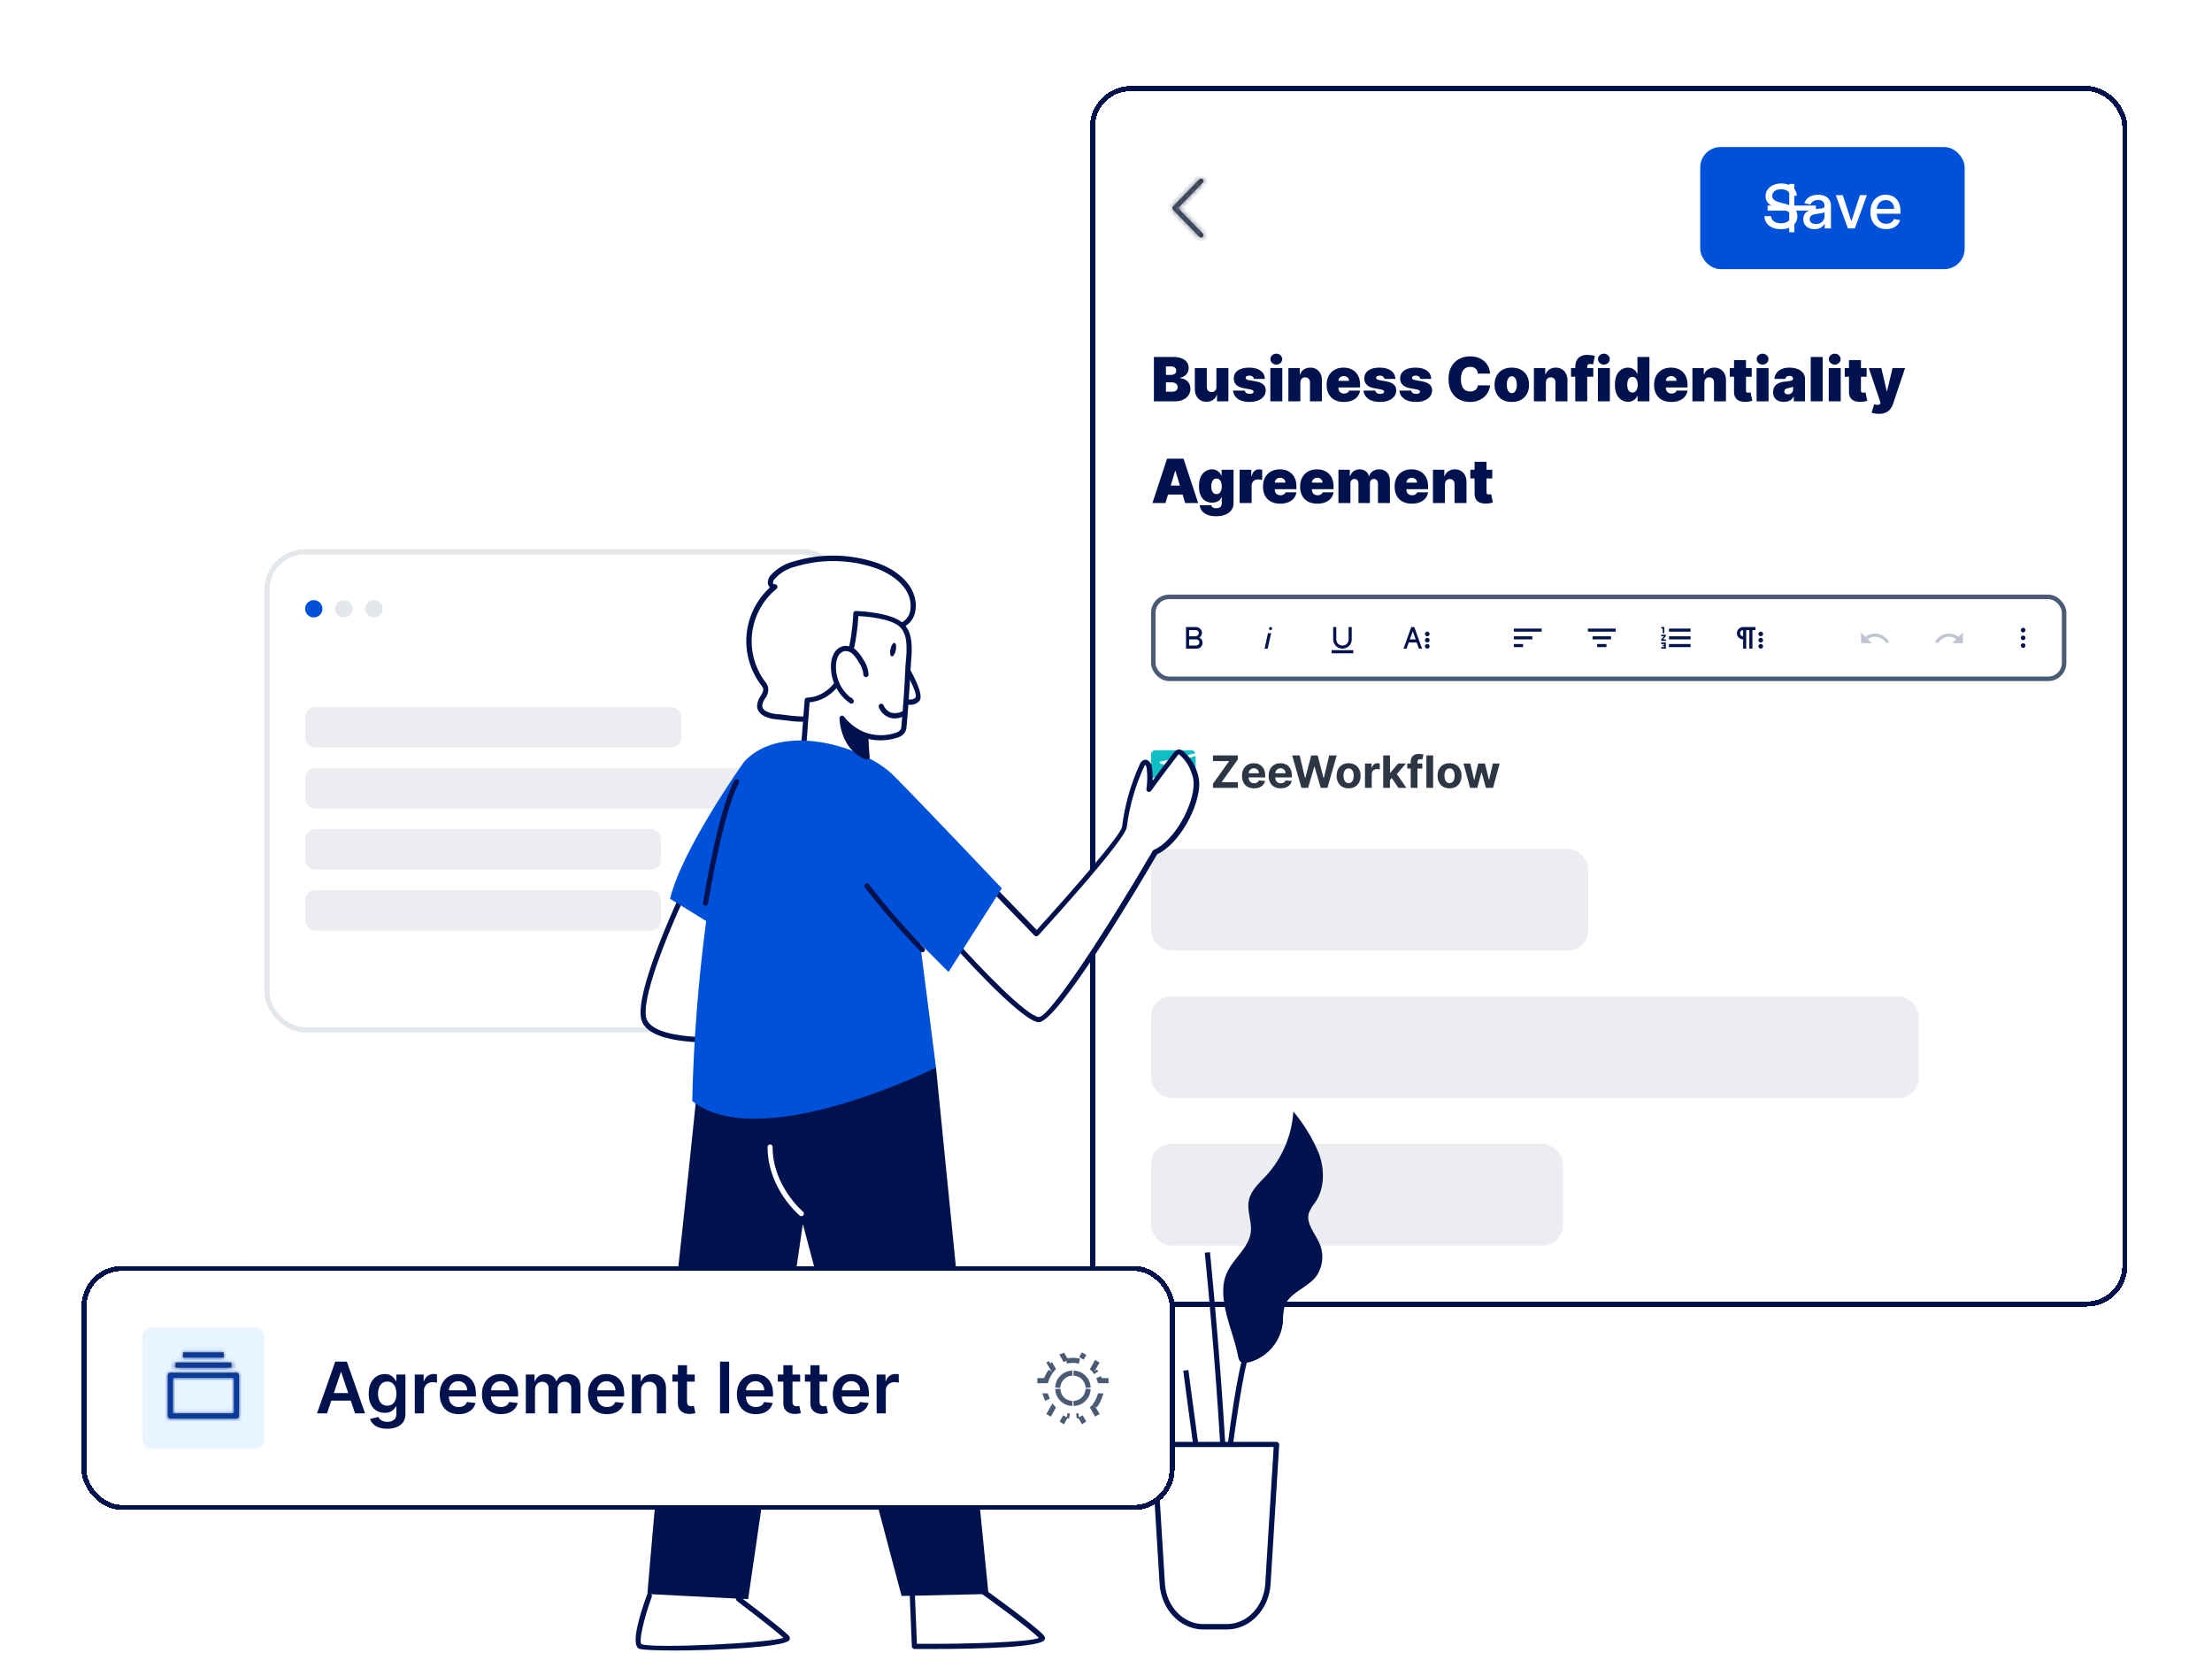 <svg width="435" height="325" viewBox="0 0 435 325" fill="none" xmlns="http://www.w3.org/2000/svg">
<g filter="url(#filter0_d_189_8135)">
<rect x="52.5" y="104.5" width="113" height="94" rx="7.5" fill="white" stroke="#E3E6EB"/>
<path d="M61.705 117.41C62.647 117.41 63.41 116.647 63.41 115.705C63.41 114.763 62.647 114 61.705 114C60.763 114 60 114.763 60 115.705C60 116.647 60.763 117.41 61.705 117.41Z" fill="#0051D9"/>
<path d="M67.623 117.41C68.564 117.41 69.328 116.647 69.328 115.705C69.328 114.763 68.564 114 67.623 114C66.681 114 65.918 114.763 65.918 115.705C65.918 116.647 66.681 117.41 67.623 117.41Z" fill="#E3E6EB"/>
<path d="M73.54 117.41C74.482 117.41 75.245 116.647 75.245 115.705C75.245 114.763 74.482 114 73.54 114C72.598 114 71.835 114.763 71.835 115.705C71.835 116.647 72.598 117.41 73.54 117.41Z" fill="#E3E6EB"/>
<rect x="60" y="135" width="74" height="8" rx="2" fill="#EBEDF1"/>
<rect x="60" y="147" width="97" height="8" rx="2" fill="#EBEDF1"/>
<rect x="60" y="159" width="70" height="8" rx="2" fill="#EBEDF1"/>
<rect x="60" y="171" width="70" height="8" rx="2" fill="#EBEDF1"/>
</g>
<g filter="url(#filter1_d_189_8135)">
<rect x="214.358" y="12.918" width="204" height="240" rx="8" fill="white" shape-rendering="crispEdges"/>
<mask id="path-11-inside-1_189_8135" fill="white">
<path d="M235.873 31.246L230.701 36.574C230.608 36.667 230.561 36.779 230.561 36.91C230.561 37.04 230.608 37.157 230.701 37.261L235.873 42.589C235.967 42.672 236.076 42.714 236.201 42.714C236.326 42.714 236.436 42.667 236.529 42.574C236.623 42.48 236.67 42.371 236.67 42.246C236.67 42.121 236.623 42.011 236.529 41.918L231.654 36.918L236.529 31.918C236.623 31.824 236.67 31.715 236.67 31.59C236.67 31.465 236.623 31.355 236.529 31.262C236.436 31.168 236.326 31.121 236.201 31.121C236.076 31.121 235.967 31.163 235.873 31.246V31.246Z"/>
</mask>
<path d="M235.873 31.246L230.701 36.574C230.608 36.667 230.561 36.779 230.561 36.91C230.561 37.04 230.608 37.157 230.701 37.261L235.873 42.589C235.967 42.672 236.076 42.714 236.201 42.714C236.326 42.714 236.436 42.667 236.529 42.574C236.623 42.48 236.67 42.371 236.67 42.246C236.67 42.121 236.623 42.011 236.529 41.918L231.654 36.918L236.529 31.918C236.623 31.824 236.67 31.715 236.67 31.59C236.67 31.465 236.623 31.355 236.529 31.262C236.436 31.168 236.326 31.121 236.201 31.121C236.076 31.121 235.967 31.163 235.873 31.246V31.246Z" fill="#303133"/>
<path d="M235.873 31.246H236.873V28.78L235.156 30.549L235.873 31.246ZM230.701 36.574L231.408 37.281L231.414 37.275L231.419 37.27L230.701 36.574ZM230.701 37.261L229.958 37.93L229.971 37.944L229.984 37.958L230.701 37.261ZM235.873 42.589L235.156 43.286L235.181 43.312L235.208 43.336L235.873 42.589ZM236.529 41.918L235.813 42.616L235.822 42.625L236.529 41.918ZM231.654 36.918L230.938 36.219L230.258 36.918L230.938 37.616L231.654 36.918ZM236.529 31.918L235.822 31.21L235.813 31.22L236.529 31.918ZM235.873 31.246H234.873V33.474L236.538 31.993L235.873 31.246ZM235.156 30.549L229.984 35.877L231.419 37.27L236.591 31.942L235.156 30.549ZM229.994 35.867C229.716 36.144 229.561 36.509 229.561 36.91H231.561C231.561 36.967 231.55 37.039 231.518 37.114C231.487 37.188 231.445 37.244 231.408 37.281L229.994 35.867ZM229.561 36.91C229.561 37.306 229.712 37.657 229.958 37.93L231.444 36.592C231.468 36.618 231.499 36.662 231.524 36.724C231.55 36.787 231.561 36.852 231.561 36.91H229.561ZM229.984 37.958L235.156 43.286L236.591 41.893L231.419 36.565L229.984 37.958ZM235.208 43.336C235.485 43.582 235.83 43.714 236.201 43.714V41.714C236.252 41.714 236.315 41.723 236.382 41.748C236.448 41.774 236.501 41.809 236.538 41.842L235.208 43.336ZM236.201 43.714C236.608 43.714 236.968 43.55 237.236 43.281L235.822 41.867C235.855 41.834 235.908 41.792 235.983 41.76C236.059 41.727 236.135 41.714 236.201 41.714V43.714ZM237.236 43.281C237.505 43.012 237.67 42.653 237.67 42.246H235.67C235.67 42.18 235.683 42.104 235.715 42.028C235.747 41.953 235.789 41.899 235.822 41.867L237.236 43.281ZM237.67 42.246C237.67 41.838 237.505 41.479 237.236 41.211L235.822 42.625C235.789 42.592 235.747 42.538 235.715 42.464C235.683 42.388 235.67 42.311 235.67 42.246H237.67ZM237.245 41.219L232.37 36.219L230.938 37.616L235.813 42.616L237.245 41.219ZM232.37 37.616L237.245 32.616L235.813 31.22L230.938 36.219L232.37 37.616ZM237.236 32.625C237.505 32.356 237.67 31.997 237.67 31.59H235.67C235.67 31.524 235.683 31.448 235.715 31.372C235.747 31.297 235.789 31.243 235.822 31.21L237.236 32.625ZM237.67 31.59C237.67 31.182 237.505 30.823 237.236 30.555L235.822 31.969C235.789 31.936 235.747 31.883 235.715 31.808C235.683 31.732 235.67 31.655 235.67 31.59H237.67ZM237.236 30.555C236.968 30.286 236.608 30.121 236.201 30.121V32.121C236.135 32.121 236.059 32.108 235.983 32.075C235.908 32.043 235.855 32.002 235.822 31.969L237.236 30.555ZM236.201 30.121C235.83 30.121 235.485 30.253 235.208 30.499L236.538 31.993C236.501 32.026 236.448 32.061 236.382 32.087C236.315 32.112 236.252 32.121 236.201 32.121V30.121ZM236.873 31.246V31.246H234.873V31.246H236.873Z" fill="#4B5B76" mask="url(#path-11-inside-1_189_8135)"/>
<rect x="334.358" y="24.918" width="52" height="24" rx="4" fill="#0051D9"/>
<path fill-rule="evenodd" clip-rule="evenodd" d="M351.858 36.418V32.168H352.858V36.418H357.108V37.418H352.858V41.668H351.858V37.418H347.608V36.418H351.858Z" fill="white"/>
<path d="M352.076 34.483C352.031 34.08 351.843 33.767 351.514 33.546C351.184 33.321 350.77 33.209 350.27 33.209C349.912 33.209 349.602 33.266 349.341 33.38C349.079 33.49 348.876 33.644 348.731 33.84C348.589 34.033 348.518 34.253 348.518 34.5C348.518 34.708 348.566 34.887 348.663 35.037C348.762 35.188 348.892 35.314 349.051 35.416C349.213 35.516 349.386 35.6 349.571 35.668C349.755 35.733 349.933 35.787 350.103 35.83L350.956 36.051C351.234 36.12 351.52 36.212 351.812 36.328C352.105 36.445 352.376 36.598 352.626 36.789C352.876 36.979 353.078 37.215 353.231 37.496C353.387 37.777 353.466 38.114 353.466 38.506C353.466 39 353.338 39.439 353.082 39.823C352.829 40.206 352.461 40.509 351.978 40.73C351.498 40.952 350.917 41.063 350.236 41.063C349.582 41.063 349.017 40.959 348.539 40.752C348.062 40.544 347.689 40.25 347.419 39.87C347.149 39.486 347 39.032 346.971 38.506H348.292C348.318 38.821 348.42 39.084 348.599 39.294C348.781 39.502 349.012 39.657 349.294 39.759C349.578 39.858 349.889 39.908 350.227 39.908C350.599 39.908 350.93 39.85 351.22 39.733C351.512 39.614 351.743 39.449 351.91 39.239C352.078 39.026 352.162 38.777 352.162 38.493C352.162 38.235 352.088 38.023 351.94 37.858C351.795 37.694 351.598 37.557 351.348 37.449C351.101 37.341 350.821 37.246 350.508 37.164L349.477 36.883C348.778 36.692 348.224 36.412 347.815 36.043C347.409 35.674 347.206 35.185 347.206 34.577C347.206 34.074 347.342 33.635 347.615 33.26C347.887 32.885 348.257 32.594 348.723 32.387C349.189 32.176 349.714 32.071 350.299 32.071C350.89 32.071 351.412 32.175 351.863 32.383C352.318 32.59 352.676 32.875 352.937 33.239C353.199 33.6 353.335 34.015 353.346 34.483H352.076ZM356.842 41.063C356.427 41.063 356.052 40.986 355.717 40.833C355.381 40.676 355.116 40.451 354.92 40.155C354.727 39.86 354.63 39.498 354.63 39.069C354.63 38.699 354.701 38.395 354.843 38.157C354.985 37.918 355.177 37.729 355.418 37.59C355.66 37.451 355.93 37.346 356.228 37.275C356.526 37.203 356.83 37.15 357.14 37.113C357.532 37.067 357.85 37.03 358.095 37.002C358.339 36.971 358.516 36.921 358.627 36.853C358.738 36.784 358.793 36.674 358.793 36.52V36.49C358.793 36.118 358.688 35.83 358.478 35.625C358.271 35.421 357.961 35.319 357.549 35.319C357.12 35.319 356.782 35.414 356.535 35.604C356.291 35.791 356.122 36 356.028 36.23L354.83 35.958C354.972 35.56 355.18 35.239 355.452 34.995C355.728 34.748 356.045 34.569 356.403 34.458C356.761 34.344 357.137 34.287 357.532 34.287C357.793 34.287 358.07 34.319 358.363 34.381C358.658 34.441 358.934 34.551 359.19 34.713C359.448 34.875 359.66 35.107 359.825 35.408C359.989 35.706 360.072 36.094 360.072 36.571V40.918H358.827V40.023H358.776C358.694 40.188 358.57 40.35 358.406 40.509C358.241 40.668 358.029 40.8 357.771 40.905C357.512 41.01 357.202 41.063 356.842 41.063ZM357.119 40.04C357.471 40.04 357.772 39.971 358.022 39.831C358.275 39.692 358.467 39.51 358.597 39.286C358.731 39.059 358.798 38.816 358.798 38.557V37.713C358.752 37.759 358.664 37.801 358.533 37.841C358.406 37.878 358.259 37.911 358.095 37.939C357.93 37.965 357.769 37.989 357.613 38.012C357.457 38.032 357.326 38.049 357.221 38.063C356.974 38.094 356.748 38.147 356.543 38.221C356.342 38.294 356.18 38.401 356.058 38.54C355.938 38.676 355.879 38.858 355.879 39.086C355.879 39.401 355.995 39.64 356.228 39.801C356.461 39.961 356.758 40.04 357.119 40.04ZM367.134 34.373L364.76 40.918H363.397L361.019 34.373H362.387L364.044 39.409H364.113L365.766 34.373H367.134ZM370.93 41.05C370.285 41.05 369.729 40.912 369.264 40.637C368.8 40.358 368.443 39.968 368.19 39.465C367.94 38.959 367.815 38.367 367.815 37.688C367.815 37.017 367.94 36.426 368.19 35.915C368.443 35.404 368.795 35.005 369.247 34.718C369.701 34.431 370.232 34.287 370.84 34.287C371.21 34.287 371.568 34.348 371.914 34.471C372.261 34.593 372.572 34.784 372.847 35.046C373.123 35.307 373.34 35.647 373.499 36.064C373.658 36.479 373.738 36.983 373.738 37.577V38.029H368.535V37.074H372.489C372.489 36.739 372.421 36.442 372.285 36.184C372.149 35.922 371.957 35.716 371.71 35.566C371.465 35.415 371.178 35.34 370.849 35.34C370.491 35.34 370.178 35.428 369.911 35.604C369.647 35.777 369.443 36.005 369.298 36.286C369.156 36.564 369.085 36.867 369.085 37.194V37.939C369.085 38.377 369.161 38.749 369.315 39.056C369.471 39.363 369.688 39.597 369.967 39.759C370.245 39.918 370.57 39.998 370.943 39.998C371.184 39.998 371.404 39.963 371.603 39.895C371.802 39.824 371.974 39.719 372.119 39.58C372.264 39.441 372.374 39.269 372.451 39.064L373.657 39.282C373.56 39.637 373.387 39.948 373.137 40.215C372.89 40.479 372.579 40.685 372.204 40.833C371.832 40.978 371.407 41.05 370.93 41.05Z" fill="white"/>
<path d="M226.92 74.918V66.191H230.704C231.369 66.191 231.927 66.28 232.379 66.459C232.834 66.638 233.176 66.891 233.406 67.218C233.639 67.544 233.755 67.929 233.755 68.373C233.755 68.694 233.684 68.986 233.542 69.25C233.403 69.515 233.207 69.736 232.954 69.915C232.701 70.091 232.406 70.213 232.068 70.282V70.367C232.443 70.381 232.784 70.476 233.091 70.652C233.397 70.826 233.642 71.066 233.824 71.373C234.005 71.677 234.096 72.034 234.096 72.446C234.096 72.924 233.971 73.348 233.721 73.721C233.474 74.093 233.122 74.385 232.664 74.598C232.207 74.811 231.662 74.918 231.028 74.918H226.92ZM229.289 73.026H230.397C230.795 73.026 231.093 72.952 231.292 72.804C231.491 72.654 231.591 72.432 231.591 72.14C231.591 71.935 231.544 71.762 231.45 71.62C231.356 71.478 231.223 71.37 231.049 71.296C230.879 71.222 230.673 71.185 230.432 71.185H229.289V73.026ZM229.289 69.719H230.261C230.468 69.719 230.652 69.686 230.811 69.621C230.97 69.556 231.093 69.462 231.182 69.34C231.272 69.215 231.318 69.063 231.318 68.884C231.318 68.614 231.221 68.408 231.028 68.266C230.835 68.121 230.591 68.049 230.295 68.049H229.289V69.719ZM239.214 72.054V68.373H241.566V74.918H239.334V73.674H239.265C239.123 74.091 238.875 74.418 238.52 74.654C238.164 74.887 237.743 75.003 237.254 75.003C236.797 75.003 236.396 74.898 236.052 74.688C235.711 74.478 235.446 74.188 235.255 73.819C235.068 73.449 234.973 73.026 234.97 72.549V68.373H237.322V72.054C237.325 72.378 237.407 72.632 237.569 72.817C237.734 73.002 237.964 73.094 238.26 73.094C238.456 73.094 238.625 73.053 238.767 72.971C238.912 72.885 239.022 72.766 239.099 72.613C239.179 72.456 239.217 72.27 239.214 72.054ZM248.746 70.503H246.581C246.57 70.37 246.523 70.255 246.44 70.158C246.358 70.061 246.251 69.988 246.121 69.936C245.993 69.882 245.851 69.856 245.695 69.856C245.493 69.856 245.32 69.892 245.175 69.966C245.03 70.04 244.959 70.145 244.962 70.282C244.959 70.378 245 70.468 245.085 70.55C245.173 70.632 245.342 70.696 245.592 70.742L246.922 70.981C247.592 71.103 248.091 71.309 248.418 71.598C248.747 71.885 248.913 72.27 248.916 72.753C248.913 73.219 248.774 73.624 248.499 73.968C248.226 74.309 247.852 74.573 247.378 74.76C246.906 74.945 246.368 75.037 245.763 75.037C244.763 75.037 243.98 74.833 243.415 74.424C242.852 74.015 242.538 73.475 242.473 72.804H244.808C244.84 73.012 244.942 73.172 245.115 73.286C245.291 73.397 245.513 73.452 245.78 73.452C245.996 73.452 246.173 73.415 246.313 73.341C246.455 73.267 246.527 73.162 246.53 73.026C246.527 72.901 246.465 72.802 246.342 72.728C246.223 72.654 246.036 72.594 245.78 72.549L244.621 72.344C243.953 72.228 243.453 72.006 243.121 71.679C242.788 71.353 242.624 70.932 242.626 70.418C242.624 69.963 242.743 69.579 242.984 69.263C243.229 68.945 243.577 68.704 244.028 68.539C244.483 68.371 245.021 68.287 245.644 68.287C246.59 68.287 247.335 68.483 247.881 68.875C248.429 69.267 248.717 69.81 248.746 70.503ZM249.818 74.918V68.373H252.17V74.918H249.818ZM250.994 67.691C250.675 67.691 250.403 67.586 250.175 67.375C249.948 67.165 249.835 66.912 249.835 66.617C249.835 66.321 249.948 66.069 250.175 65.858C250.403 65.648 250.675 65.543 250.994 65.543C251.315 65.543 251.587 65.648 251.812 65.858C252.039 66.069 252.153 66.321 252.153 66.617C252.153 66.912 252.039 67.165 251.812 67.375C251.587 67.586 251.315 67.691 250.994 67.691ZM255.721 71.236V74.918H253.368V68.373H255.601V69.617H255.669C255.812 69.202 256.062 68.877 256.419 68.641C256.78 68.405 257.201 68.287 257.681 68.287C258.144 68.287 258.546 68.394 258.887 68.607C259.231 68.817 259.496 69.107 259.684 69.476C259.874 69.846 259.968 70.267 259.965 70.742V74.918H257.613V71.236C257.615 70.912 257.533 70.658 257.365 70.473C257.201 70.289 256.971 70.196 256.675 70.196C256.482 70.196 256.313 70.239 256.168 70.324C256.026 70.407 255.917 70.526 255.84 70.682C255.763 70.836 255.723 71.02 255.721 71.236ZM264.262 75.037C263.564 75.037 262.961 74.904 262.456 74.637C261.953 74.367 261.565 73.981 261.292 73.478C261.022 72.972 260.887 72.367 260.887 71.662C260.887 70.986 261.024 70.395 261.297 69.89C261.569 69.384 261.954 68.99 262.451 68.709C262.949 68.428 263.535 68.287 264.211 68.287C264.706 68.287 265.153 68.364 265.554 68.517C265.954 68.671 266.297 68.894 266.581 69.186C266.865 69.476 267.084 69.829 267.237 70.243C267.39 70.658 267.467 71.125 267.467 71.645V72.191H261.62V70.895H265.302C265.299 70.708 265.251 70.543 265.157 70.401C265.066 70.256 264.943 70.144 264.787 70.064C264.633 69.982 264.459 69.941 264.262 69.941C264.072 69.941 263.897 69.982 263.738 70.064C263.579 70.144 263.451 70.255 263.355 70.397C263.261 70.539 263.211 70.705 263.206 70.895V72.293C263.206 72.503 263.25 72.691 263.338 72.856C263.426 73.02 263.552 73.15 263.717 73.243C263.882 73.337 264.081 73.384 264.314 73.384C264.476 73.384 264.623 73.361 264.757 73.316C264.893 73.27 265.01 73.205 265.106 73.12C265.203 73.032 265.274 72.927 265.319 72.804H267.467C267.393 73.259 267.218 73.654 266.943 73.989C266.667 74.321 266.302 74.58 265.848 74.765C265.396 74.946 264.868 75.037 264.262 75.037ZM274.41 70.503H272.245C272.234 70.37 272.187 70.255 272.104 70.158C272.022 70.061 271.916 69.988 271.785 69.936C271.657 69.882 271.515 69.856 271.359 69.856C271.157 69.856 270.984 69.892 270.839 69.966C270.694 70.04 270.623 70.145 270.626 70.282C270.623 70.378 270.664 70.468 270.749 70.55C270.837 70.632 271.006 70.696 271.256 70.742L272.586 70.981C273.256 71.103 273.755 71.309 274.082 71.598C274.411 71.885 274.577 72.27 274.58 72.753C274.577 73.219 274.438 73.624 274.163 73.968C273.89 74.309 273.516 74.573 273.042 74.76C272.57 74.945 272.032 75.037 271.427 75.037C270.427 75.037 269.644 74.833 269.079 74.424C268.516 74.015 268.202 73.475 268.137 72.804H270.472C270.504 73.012 270.606 73.172 270.779 73.286C270.955 73.397 271.177 73.452 271.444 73.452C271.66 73.452 271.837 73.415 271.977 73.341C272.119 73.267 272.191 73.162 272.194 73.026C272.191 72.901 272.129 72.802 272.006 72.728C271.887 72.654 271.7 72.594 271.444 72.549L270.285 72.344C269.617 72.228 269.117 72.006 268.785 71.679C268.452 71.353 268.288 70.932 268.291 70.418C268.288 69.963 268.407 69.579 268.649 69.263C268.893 68.945 269.241 68.704 269.693 68.539C270.147 68.371 270.685 68.287 271.308 68.287C272.254 68.287 272.999 68.483 273.545 68.875C274.093 69.267 274.381 69.81 274.41 70.503ZM281.465 70.503H279.3C279.288 70.37 279.242 70.255 279.159 70.158C279.077 70.061 278.97 69.988 278.84 69.936C278.712 69.882 278.57 69.856 278.413 69.856C278.212 69.856 278.038 69.892 277.894 69.966C277.749 70.04 277.678 70.145 277.68 70.282C277.678 70.378 277.719 70.468 277.804 70.55C277.892 70.632 278.061 70.696 278.311 70.742L279.641 70.981C280.311 71.103 280.81 71.309 281.136 71.598C281.466 71.885 281.632 72.27 281.635 72.753C281.632 73.219 281.493 73.624 281.217 73.968C280.945 74.309 280.571 74.573 280.097 74.76C279.625 74.945 279.087 75.037 278.482 75.037C277.482 75.037 276.699 74.833 276.134 74.424C275.571 74.015 275.257 73.475 275.192 72.804H277.527C277.558 73.012 277.661 73.172 277.834 73.286C278.01 73.397 278.232 73.452 278.499 73.452C278.715 73.452 278.892 73.415 279.031 73.341C279.173 73.267 279.246 73.162 279.249 73.026C279.246 72.901 279.183 72.802 279.061 72.728C278.942 72.654 278.754 72.594 278.499 72.549L277.34 72.344C276.672 72.228 276.172 72.006 275.84 71.679C275.507 71.353 275.342 70.932 275.345 70.418C275.342 69.963 275.462 69.579 275.703 69.263C275.948 68.945 276.296 68.704 276.747 68.539C277.202 68.371 277.74 68.287 278.362 68.287C279.308 68.287 280.054 68.483 280.599 68.875C281.148 69.267 281.436 69.81 281.465 70.503ZM293.041 69.463H290.637C290.62 69.265 290.575 69.084 290.501 68.922C290.43 68.76 290.33 68.621 290.202 68.505C290.077 68.385 289.925 68.294 289.747 68.232C289.568 68.166 289.364 68.134 289.137 68.134C288.739 68.134 288.403 68.231 288.127 68.424C287.854 68.617 287.647 68.894 287.505 69.255C287.366 69.615 287.296 70.049 287.296 70.554C287.296 71.088 287.367 71.536 287.509 71.897C287.654 72.255 287.863 72.525 288.136 72.706C288.408 72.885 288.737 72.975 289.12 72.975C289.339 72.975 289.535 72.948 289.708 72.894C289.881 72.837 290.032 72.756 290.16 72.651C290.288 72.546 290.391 72.419 290.471 72.272C290.553 72.121 290.609 71.952 290.637 71.765L293.041 71.782C293.012 72.151 292.908 72.527 292.729 72.911C292.55 73.291 292.296 73.644 291.967 73.968C291.64 74.289 291.235 74.547 290.752 74.743C290.269 74.939 289.708 75.037 289.069 75.037C288.268 75.037 287.549 74.865 286.913 74.522C286.279 74.178 285.778 73.672 285.408 73.005C285.042 72.337 284.859 71.52 284.859 70.554C284.859 69.583 285.046 68.765 285.421 68.1C285.796 67.432 286.302 66.928 286.938 66.587C287.575 66.243 288.285 66.071 289.069 66.071C289.62 66.071 290.127 66.147 290.59 66.297C291.053 66.448 291.46 66.668 291.809 66.958C292.158 67.245 292.44 67.598 292.653 68.019C292.866 68.439 292.995 68.921 293.041 69.463ZM297.303 75.037C296.593 75.037 295.985 74.897 295.479 74.615C294.973 74.331 294.586 73.936 294.316 73.431C294.046 72.922 293.911 72.333 293.911 71.662C293.911 70.992 294.046 70.404 294.316 69.898C294.586 69.39 294.973 68.995 295.479 68.713C295.985 68.429 296.593 68.287 297.303 68.287C298.013 68.287 298.621 68.429 299.127 68.713C299.633 68.995 300.02 69.39 300.29 69.898C300.56 70.404 300.695 70.992 300.695 71.662C300.695 72.333 300.56 72.922 300.29 73.431C300.02 73.936 299.633 74.331 299.127 74.615C298.621 74.897 298.013 75.037 297.303 75.037ZM297.32 73.299C297.519 73.299 297.691 73.232 297.836 73.098C297.981 72.965 298.093 72.775 298.172 72.527C298.252 72.28 298.292 71.986 298.292 71.645C298.292 71.302 298.252 71.007 298.172 70.763C298.093 70.516 297.981 70.326 297.836 70.192C297.691 70.059 297.519 69.992 297.32 69.992C297.11 69.992 296.929 70.059 296.779 70.192C296.628 70.326 296.513 70.516 296.434 70.763C296.354 71.007 296.314 71.302 296.314 71.645C296.314 71.986 296.354 72.28 296.434 72.527C296.513 72.775 296.628 72.965 296.779 73.098C296.929 73.232 297.11 73.299 297.32 73.299ZM304.002 71.236V74.918H301.65V68.373H303.883V69.617H303.951C304.093 69.202 304.343 68.877 304.701 68.641C305.062 68.405 305.482 68.287 305.962 68.287C306.425 68.287 306.827 68.394 307.168 68.607C307.512 68.817 307.777 69.107 307.965 69.476C308.155 69.846 308.249 70.267 308.246 70.742V74.918H305.894V71.236C305.897 70.912 305.814 70.658 305.647 70.473C305.482 70.289 305.252 70.196 304.956 70.196C304.763 70.196 304.594 70.239 304.449 70.324C304.307 70.407 304.198 70.526 304.121 70.682C304.044 70.836 304.005 71.02 304.002 71.236ZM313.328 68.373V70.077H308.947V68.373H313.328ZM309.782 74.918V68.185C309.782 67.645 309.879 67.198 310.072 66.843C310.265 66.488 310.538 66.222 310.89 66.046C311.243 65.87 311.657 65.782 312.135 65.782C312.433 65.782 312.723 65.804 313.004 65.85C313.288 65.895 313.498 65.935 313.635 65.969L313.294 67.657C313.209 67.631 313.109 67.611 312.995 67.597C312.882 67.58 312.782 67.571 312.697 67.571C312.476 67.571 312.326 67.618 312.25 67.712C312.173 67.806 312.135 67.929 312.135 68.083V74.918H309.782ZM314.236 74.918V68.373H316.588V74.918H314.236ZM315.412 67.691C315.093 67.691 314.821 67.586 314.593 67.375C314.366 67.165 314.253 66.912 314.253 66.617C314.253 66.321 314.366 66.069 314.593 65.858C314.821 65.648 315.093 65.543 315.412 65.543C315.733 65.543 316.005 65.648 316.23 65.858C316.457 66.069 316.571 66.321 316.571 66.617C316.571 66.912 316.457 67.165 316.23 67.375C316.005 67.586 315.733 67.691 315.412 67.691ZM320.156 75.003C319.69 75.003 319.261 74.881 318.869 74.637C318.479 74.392 318.167 74.022 317.931 73.525C317.698 73.027 317.582 72.401 317.582 71.645C317.582 70.856 317.704 70.213 317.948 69.719C318.195 69.225 318.514 68.863 318.903 68.632C319.295 68.402 319.707 68.287 320.139 68.287C320.462 68.287 320.747 68.344 320.991 68.458C321.235 68.569 321.44 68.718 321.604 68.905C321.769 69.09 321.894 69.293 321.979 69.515H322.014V66.191H324.366V74.918H322.031V73.844H321.979C321.889 74.066 321.758 74.265 321.587 74.441C321.42 74.614 321.215 74.752 320.974 74.854C320.735 74.954 320.462 75.003 320.156 75.003ZM321.025 73.196C321.241 73.196 321.425 73.134 321.579 73.009C321.735 72.881 321.854 72.702 321.937 72.472C322.022 72.239 322.065 71.963 322.065 71.645C322.065 71.321 322.022 71.044 321.937 70.814C321.854 70.581 321.735 70.404 321.579 70.282C321.425 70.157 321.241 70.094 321.025 70.094C320.809 70.094 320.624 70.157 320.471 70.282C320.32 70.404 320.204 70.581 320.122 70.814C320.042 71.044 320.002 71.321 320.002 71.645C320.002 71.969 320.042 72.248 320.122 72.481C320.204 72.711 320.32 72.888 320.471 73.013C320.624 73.135 320.809 73.196 321.025 73.196ZM328.657 75.037C327.958 75.037 327.356 74.904 326.85 74.637C326.347 74.367 325.96 73.981 325.687 73.478C325.417 72.972 325.282 72.367 325.282 71.662C325.282 70.986 325.418 70.395 325.691 69.89C325.964 69.384 326.349 68.99 326.846 68.709C327.343 68.428 327.93 68.287 328.606 68.287C329.1 68.287 329.548 68.364 329.948 68.517C330.349 68.671 330.691 68.894 330.975 69.186C331.259 69.476 331.478 69.829 331.631 70.243C331.785 70.658 331.862 71.125 331.862 71.645V72.191H326.015V70.895H329.697C329.694 70.708 329.646 70.543 329.552 70.401C329.461 70.256 329.337 70.144 329.181 70.064C329.028 69.982 328.853 69.941 328.657 69.941C328.467 69.941 328.292 69.982 328.133 70.064C327.974 70.144 327.846 70.255 327.749 70.397C327.656 70.539 327.606 70.705 327.6 70.895V72.293C327.6 72.503 327.644 72.691 327.732 72.856C327.82 73.02 327.947 73.15 328.112 73.243C328.276 73.337 328.475 73.384 328.708 73.384C328.87 73.384 329.018 73.361 329.151 73.316C329.288 73.27 329.404 73.205 329.501 73.12C329.597 73.032 329.668 72.927 329.714 72.804H331.862C331.788 73.259 331.613 73.654 331.337 73.989C331.062 74.321 330.697 74.58 330.242 74.765C329.791 74.946 329.262 75.037 328.657 75.037ZM335.174 71.236V74.918H332.821V68.373H335.054V69.617H335.123C335.265 69.202 335.515 68.877 335.873 68.641C336.233 68.405 336.654 68.287 337.134 68.287C337.597 68.287 337.999 68.394 338.34 68.607C338.684 68.817 338.949 69.107 339.137 69.476C339.327 69.846 339.421 70.267 339.418 70.742V74.918H337.066V71.236C337.069 70.912 336.986 70.658 336.819 70.473C336.654 70.289 336.424 70.196 336.128 70.196C335.935 70.196 335.766 70.239 335.621 70.324C335.479 70.407 335.37 70.526 335.293 70.682C335.216 70.836 335.177 71.02 335.174 71.236ZM344.483 68.373V70.077H340.17V68.373H344.483ZM341.005 66.804H343.358V72.813C343.358 72.904 343.373 72.981 343.405 73.043C343.436 73.103 343.484 73.148 343.549 73.179C343.615 73.208 343.699 73.222 343.801 73.222C343.872 73.222 343.954 73.213 344.048 73.196C344.145 73.179 344.216 73.165 344.261 73.154L344.602 74.807C344.497 74.838 344.346 74.877 344.15 74.922C343.957 74.968 343.727 74.998 343.46 75.012C342.92 75.04 342.467 74.985 342.101 74.846C341.734 74.704 341.459 74.481 341.274 74.177C341.089 73.873 341 73.492 341.005 73.034V66.804ZM345.443 74.918V68.373H347.795V74.918H345.443ZM346.619 67.691C346.3 67.691 346.028 67.586 345.8 67.375C345.573 67.165 345.46 66.912 345.46 66.617C345.46 66.321 345.573 66.069 345.8 65.858C346.028 65.648 346.3 65.543 346.619 65.543C346.94 65.543 347.212 65.648 347.437 65.858C347.664 66.069 347.778 66.321 347.778 66.617C347.778 66.912 347.664 67.165 347.437 67.375C347.212 67.586 346.94 67.691 346.619 67.691ZM350.817 75.02C350.4 75.02 350.03 74.952 349.709 74.816C349.391 74.677 349.141 74.466 348.959 74.185C348.777 73.904 348.687 73.546 348.687 73.111C348.687 72.753 348.748 72.448 348.87 72.195C348.992 71.939 349.162 71.731 349.381 71.569C349.6 71.407 349.854 71.283 350.144 71.198C350.437 71.113 350.752 71.057 351.09 71.032C351.456 71.003 351.75 70.969 351.972 70.929C352.196 70.887 352.358 70.829 352.458 70.755C352.557 70.678 352.607 70.577 352.607 70.452V70.435C352.607 70.265 352.542 70.134 352.411 70.043C352.28 69.952 352.113 69.907 351.908 69.907C351.684 69.907 351.5 69.956 351.358 70.056C351.219 70.152 351.135 70.302 351.107 70.503H348.942C348.971 70.106 349.097 69.739 349.321 69.404C349.549 69.066 349.88 68.796 350.314 68.594C350.749 68.39 351.292 68.287 351.942 68.287C352.411 68.287 352.831 68.343 353.204 68.454C353.576 68.561 353.892 68.713 354.154 68.909C354.415 69.103 354.614 69.33 354.75 69.591C354.89 69.85 354.959 70.131 354.959 70.435V74.918H352.76V73.998H352.709C352.579 74.242 352.419 74.439 352.232 74.59C352.047 74.74 351.836 74.85 351.597 74.918C351.361 74.986 351.101 75.02 350.817 75.02ZM351.584 73.537C351.763 73.537 351.931 73.5 352.087 73.427C352.246 73.353 352.375 73.246 352.475 73.107C352.574 72.968 352.624 72.799 352.624 72.6V72.054C352.562 72.08 352.495 72.104 352.424 72.127C352.356 72.15 352.282 72.171 352.202 72.191C352.125 72.211 352.043 72.229 351.955 72.246C351.87 72.263 351.78 72.279 351.687 72.293C351.505 72.321 351.356 72.368 351.239 72.434C351.125 72.496 351.04 72.574 350.983 72.668C350.929 72.759 350.902 72.861 350.902 72.975C350.902 73.157 350.966 73.296 351.094 73.392C351.222 73.489 351.385 73.537 351.584 73.537ZM358.435 66.191V74.918H356.083V66.191H358.435ZM359.634 74.918V68.373H361.986V74.918H359.634ZM360.81 67.691C360.492 67.691 360.219 67.586 359.992 67.375C359.765 67.165 359.651 66.912 359.651 66.617C359.651 66.321 359.765 66.069 359.992 65.858C360.219 65.648 360.492 65.543 360.81 65.543C361.131 65.543 361.404 65.648 361.628 65.858C361.856 66.069 361.969 66.321 361.969 66.617C361.969 66.912 361.856 67.165 361.628 67.375C361.404 67.586 361.131 67.691 360.81 67.691ZM367.088 68.373V70.077H362.776V68.373H367.088ZM363.611 66.804H365.963V72.813C365.963 72.904 365.979 72.981 366.01 73.043C366.041 73.103 366.09 73.148 366.155 73.179C366.22 73.208 366.304 73.222 366.406 73.222C366.477 73.222 366.56 73.213 366.653 73.196C366.75 73.179 366.821 73.165 366.867 73.154L367.207 74.807C367.102 74.838 366.952 74.877 366.756 74.922C366.563 74.968 366.332 74.998 366.065 75.012C365.526 75.04 365.073 74.985 364.706 74.846C364.34 74.704 364.064 74.481 363.879 74.177C363.695 73.873 363.605 73.492 363.611 73.034V66.804ZM369.48 77.373C369.21 77.373 368.953 77.351 368.709 77.309C368.464 77.269 368.25 77.213 368.065 77.142L368.576 75.472C368.77 75.54 368.946 75.584 369.105 75.604C369.267 75.624 369.405 75.613 369.518 75.57C369.635 75.527 369.718 75.446 369.77 75.327L369.821 75.208L367.52 68.373H369.974L371.031 72.907H371.099L372.173 68.373H374.645L372.258 75.463C372.139 75.824 371.966 76.148 371.738 76.435C371.514 76.725 371.218 76.954 370.852 77.121C370.486 77.289 370.028 77.373 369.48 77.373ZM229.187 94.918H226.63L229.511 86.191H232.75L235.63 94.918H233.074L231.164 88.594H231.096L229.187 94.918ZM228.71 91.475H233.517V93.248H228.71V91.475ZM239.143 97.509C238.487 97.509 237.924 97.415 237.455 97.228C236.989 97.043 236.627 96.787 236.369 96.461C236.113 96.137 235.97 95.765 235.938 95.344H238.205C238.228 95.483 238.285 95.596 238.376 95.681C238.467 95.766 238.583 95.827 238.725 95.864C238.87 95.904 239.032 95.924 239.211 95.924C239.515 95.924 239.766 95.85 239.965 95.702C240.167 95.554 240.268 95.287 240.268 94.901V93.793H240.2C240.114 94.015 239.984 94.204 239.808 94.36C239.631 94.513 239.42 94.631 239.173 94.713C238.925 94.793 238.654 94.833 238.359 94.833C237.893 94.833 237.464 94.725 237.072 94.509C236.683 94.293 236.37 93.951 236.134 93.482C235.901 93.013 235.785 92.401 235.785 91.645C235.785 90.856 235.907 90.213 236.151 89.719C236.399 89.225 236.717 88.863 237.106 88.632C237.498 88.402 237.91 88.287 238.342 88.287C238.666 88.287 238.95 88.344 239.194 88.458C239.438 88.569 239.643 88.718 239.808 88.905C239.972 89.09 240.097 89.293 240.183 89.515H240.234V88.373H242.586V94.901C242.586 95.455 242.443 95.925 242.156 96.311C241.872 96.701 241.471 96.998 240.954 97.202C240.437 97.407 239.833 97.509 239.143 97.509ZM239.228 93.162C239.444 93.162 239.629 93.103 239.782 92.983C239.938 92.861 240.058 92.688 240.14 92.463C240.225 92.236 240.268 91.963 240.268 91.645C240.268 91.321 240.225 91.044 240.14 90.814C240.058 90.581 239.938 90.404 239.782 90.282C239.629 90.157 239.444 90.094 239.228 90.094C239.012 90.094 238.827 90.157 238.674 90.282C238.524 90.404 238.407 90.581 238.325 90.814C238.245 91.044 238.205 91.321 238.205 91.645C238.205 91.969 238.245 92.245 238.325 92.472C238.407 92.696 238.524 92.868 238.674 92.988C238.827 93.104 239.012 93.162 239.228 93.162ZM243.782 94.918V88.373H246.066V89.617H246.135C246.254 89.157 246.443 88.82 246.701 88.607C246.963 88.394 247.268 88.287 247.618 88.287C247.72 88.287 247.821 88.296 247.92 88.313C248.022 88.327 248.12 88.348 248.214 88.377V90.384C248.098 90.344 247.954 90.314 247.784 90.294C247.613 90.275 247.467 90.265 247.345 90.265C247.115 90.265 246.907 90.317 246.723 90.422C246.541 90.525 246.397 90.669 246.292 90.857C246.187 91.041 246.135 91.259 246.135 91.509V94.918H243.782ZM251.747 95.037C251.048 95.037 250.446 94.904 249.94 94.637C249.437 94.367 249.049 93.981 248.777 93.478C248.507 92.972 248.372 92.367 248.372 91.662C248.372 90.986 248.508 90.395 248.781 89.89C249.054 89.384 249.439 88.99 249.936 88.709C250.433 88.428 251.02 88.287 251.696 88.287C252.19 88.287 252.637 88.364 253.038 88.517C253.439 88.671 253.781 88.894 254.065 89.186C254.349 89.476 254.568 89.829 254.721 90.243C254.875 90.658 254.951 91.125 254.951 91.645V92.191H249.105V90.895H252.787C252.784 90.708 252.736 90.543 252.642 90.401C252.551 90.256 252.427 90.144 252.271 90.064C252.118 89.982 251.943 89.941 251.747 89.941C251.557 89.941 251.382 89.982 251.223 90.064C251.064 90.144 250.936 90.255 250.839 90.397C250.745 90.539 250.696 90.705 250.69 90.895V92.293C250.69 92.503 250.734 92.691 250.822 92.856C250.91 93.02 251.037 93.15 251.201 93.243C251.366 93.337 251.565 93.384 251.798 93.384C251.96 93.384 252.108 93.361 252.241 93.316C252.378 93.27 252.494 93.205 252.591 93.12C252.687 93.032 252.758 92.927 252.804 92.804H254.951C254.878 93.259 254.703 93.654 254.427 93.989C254.152 94.321 253.787 94.58 253.332 94.765C252.88 94.946 252.352 95.037 251.747 95.037ZM259.048 95.037C258.349 95.037 257.747 94.904 257.241 94.637C256.738 94.367 256.35 93.981 256.077 93.478C255.808 92.972 255.673 92.367 255.673 91.662C255.673 90.986 255.809 90.395 256.082 89.89C256.354 89.384 256.739 88.99 257.237 88.709C257.734 88.428 258.32 88.287 258.997 88.287C259.491 88.287 259.938 88.364 260.339 88.517C260.739 88.671 261.082 88.894 261.366 89.186C261.65 89.476 261.869 89.829 262.022 90.243C262.175 90.658 262.252 91.125 262.252 91.645V92.191H256.406V90.895H260.087C260.085 90.708 260.036 90.543 259.943 90.401C259.852 90.256 259.728 90.144 259.572 90.064C259.418 89.982 259.244 89.941 259.048 89.941C258.857 89.941 258.683 89.982 258.524 90.064C258.364 90.144 258.237 90.255 258.14 90.397C258.046 90.539 257.997 90.705 257.991 90.895V92.293C257.991 92.503 258.035 92.691 258.123 92.856C258.211 93.02 258.337 93.15 258.502 93.243C258.667 93.337 258.866 93.384 259.099 93.384C259.261 93.384 259.408 93.361 259.542 93.316C259.678 93.27 259.795 93.205 259.891 93.12C259.988 93.032 260.059 92.927 260.104 92.804H262.252C262.178 93.259 262.004 93.654 261.728 93.989C261.452 94.321 261.087 94.58 260.633 94.765C260.181 94.946 259.653 95.037 259.048 95.037ZM263.212 94.918V88.373H265.445V89.617H265.513C265.65 89.208 265.883 88.884 266.212 88.645C266.542 88.407 266.934 88.287 267.388 88.287C267.848 88.287 268.245 88.409 268.577 88.654C268.91 88.895 269.11 89.216 269.178 89.617H269.246C269.357 89.216 269.593 88.895 269.954 88.654C270.314 88.409 270.738 88.287 271.223 88.287C271.851 88.287 272.36 88.489 272.749 88.892C273.141 89.296 273.337 89.833 273.337 90.503V94.918H270.985V91.1C270.985 90.813 270.912 90.588 270.767 90.427C270.623 90.262 270.428 90.179 270.184 90.179C269.942 90.179 269.75 90.262 269.608 90.427C269.469 90.588 269.4 90.813 269.4 91.1V94.918H267.15V91.1C267.15 90.813 267.077 90.588 266.932 90.427C266.787 90.262 266.593 90.179 266.348 90.179C266.187 90.179 266.047 90.216 265.931 90.29C265.814 90.364 265.723 90.471 265.658 90.61C265.596 90.746 265.564 90.909 265.564 91.1V94.918H263.212ZM277.634 95.037C276.935 95.037 276.332 94.904 275.827 94.637C275.324 94.367 274.936 93.981 274.663 93.478C274.394 92.972 274.259 92.367 274.259 91.662C274.259 90.986 274.395 90.395 274.668 89.89C274.94 89.384 275.325 88.99 275.823 88.709C276.32 88.428 276.906 88.287 277.582 88.287C278.077 88.287 278.524 88.364 278.925 88.517C279.325 88.671 279.668 88.894 279.952 89.186C280.236 89.476 280.455 89.829 280.608 90.243C280.761 90.658 280.838 91.125 280.838 91.645V92.191H274.992V90.895H278.673C278.671 90.708 278.622 90.543 278.528 90.401C278.438 90.256 278.314 90.144 278.158 90.064C278.004 89.982 277.83 89.941 277.634 89.941C277.443 89.941 277.269 89.982 277.109 90.064C276.95 90.144 276.823 90.255 276.726 90.397C276.632 90.539 276.582 90.705 276.577 90.895V92.293C276.577 92.503 276.621 92.691 276.709 92.856C276.797 93.02 276.923 93.15 277.088 93.243C277.253 93.337 277.452 93.384 277.685 93.384C277.847 93.384 277.994 93.361 278.128 93.316C278.264 93.27 278.381 93.205 278.477 93.12C278.574 93.032 278.645 92.927 278.69 92.804H280.838C280.764 93.259 280.59 93.654 280.314 93.989C280.038 94.321 279.673 94.58 279.219 94.765C278.767 94.946 278.239 95.037 277.634 95.037ZM284.15 91.236V94.918H281.798V88.373H284.031V89.617H284.099C284.241 89.202 284.491 88.877 284.849 88.641C285.21 88.405 285.63 88.287 286.111 88.287C286.574 88.287 286.976 88.394 287.316 88.607C287.66 88.817 287.926 89.107 288.113 89.476C288.304 89.846 288.397 90.267 288.395 90.742V94.918H286.042V91.236C286.045 90.912 285.963 90.658 285.795 90.473C285.63 90.289 285.4 90.196 285.105 90.196C284.912 90.196 284.743 90.239 284.598 90.324C284.456 90.407 284.346 90.526 284.27 90.682C284.193 90.836 284.153 91.02 284.15 91.236ZM293.459 88.373V90.077H289.147V88.373H293.459ZM289.982 86.804H292.334V92.813C292.334 92.904 292.35 92.981 292.381 93.043C292.412 93.103 292.461 93.148 292.526 93.179C292.591 93.208 292.675 93.222 292.777 93.222C292.848 93.222 292.931 93.213 293.025 93.196C293.121 93.179 293.192 93.165 293.238 93.154L293.579 94.807C293.473 94.838 293.323 94.877 293.127 94.922C292.934 94.968 292.704 94.998 292.437 95.012C291.897 95.04 291.444 94.985 291.077 94.846C290.711 94.704 290.435 94.481 290.25 94.177C290.066 93.873 289.976 93.492 289.982 93.034V86.804Z" fill="#00124D"/>
<g clip-path="url(#clip0_189_8135)">
<rect width="180" height="17" transform="translate(226.358 112.918)" fill="white"/>
<path d="M235.844 121.357C235.993 121.267 236.118 121.143 236.211 120.995C236.303 120.848 236.359 120.681 236.376 120.507C236.378 120.351 236.35 120.195 236.293 120.049C236.236 119.903 236.15 119.77 236.041 119.657C235.932 119.545 235.802 119.454 235.659 119.392C235.515 119.329 235.361 119.296 235.204 119.293H233.234V123.543H235.359C235.508 123.541 235.655 123.51 235.792 123.452C235.929 123.393 236.054 123.308 236.158 123.202C236.262 123.095 236.345 122.969 236.4 122.831C236.456 122.693 236.483 122.545 236.482 122.395V122.359C236.482 122.149 236.422 121.943 236.309 121.765C236.196 121.588 236.035 121.446 235.844 121.357ZM233.841 119.9H235.116C235.245 119.896 235.373 119.932 235.481 120.002C235.59 120.073 235.674 120.175 235.723 120.295C235.772 120.455 235.756 120.628 235.678 120.777C235.601 120.925 235.467 121.037 235.307 121.087C235.245 121.105 235.181 121.114 235.116 121.114H233.841V119.9ZM235.237 122.936H233.841V121.722H235.237C235.367 121.718 235.494 121.753 235.603 121.824C235.711 121.894 235.795 121.996 235.844 122.116C235.894 122.276 235.878 122.45 235.8 122.598C235.722 122.747 235.588 122.858 235.428 122.909C235.366 122.927 235.302 122.936 235.237 122.936Z" fill="#00124D"/>
<path d="M249.356 120.507H249.963L249.296 123.543H248.688L249.356 120.507ZM249.866 119.293C249.806 119.293 249.748 119.311 249.698 119.344C249.648 119.377 249.609 119.425 249.586 119.48C249.563 119.536 249.557 119.597 249.569 119.656C249.58 119.715 249.609 119.769 249.652 119.811C249.694 119.854 249.748 119.883 249.807 119.894C249.866 119.906 249.927 119.9 249.983 119.877C250.038 119.854 250.085 119.815 250.119 119.765C250.152 119.715 250.17 119.657 250.17 119.597C250.17 119.516 250.138 119.439 250.081 119.382C250.024 119.325 249.947 119.293 249.866 119.293Z" fill="#00124D"/>
<path d="M266.125 123.847V124.454H261.875V123.847H266.125ZM265.215 121.787C265.205 121.987 265.145 122.182 265.042 122.354C264.938 122.525 264.793 122.669 264.621 122.771C264.448 122.873 264.253 122.931 264.053 122.94C263.852 122.948 263.653 122.906 263.472 122.819C263.264 122.729 263.088 122.579 262.966 122.388C262.843 122.197 262.781 121.974 262.786 121.747V119.294H262.179V121.787C262.189 122.073 262.267 122.352 262.405 122.602C262.543 122.853 262.739 123.067 262.975 123.228C263.212 123.388 263.483 123.491 263.766 123.528C264.05 123.564 264.338 123.534 264.608 123.438C264.966 123.319 265.277 123.088 265.496 122.779C265.714 122.471 265.828 122.101 265.822 121.723V119.294H265.215V121.787ZM265.215 119.293H265.822H265.215ZM262.786 119.293H262.179H262.786Z" fill="#00124D"/>
<path d="M279.042 123.543H279.65L278.132 119.293H277.525L276.007 123.543H276.614L277.039 122.329H278.587L279.042 123.543ZM277.251 121.722L277.828 120.143L278.405 121.722H277.251ZM281.137 123.088C281.137 123.178 281.11 123.266 281.06 123.341C281.01 123.415 280.939 123.474 280.856 123.508C280.773 123.543 280.681 123.552 280.593 123.534C280.505 123.517 280.423 123.473 280.36 123.41C280.296 123.346 280.253 123.265 280.235 123.176C280.218 123.088 280.227 122.997 280.261 122.913C280.295 122.83 280.354 122.759 280.429 122.709C280.504 122.659 280.592 122.632 280.682 122.632C280.802 122.632 280.918 122.68 281.004 122.766C281.089 122.851 281.137 122.967 281.137 123.088ZM281.137 121.873C281.137 121.963 281.11 122.051 281.06 122.126C281.01 122.201 280.939 122.26 280.856 122.294C280.773 122.328 280.681 122.338 280.593 122.32C280.505 122.302 280.423 122.259 280.36 122.195C280.296 122.132 280.253 122.05 280.235 121.962C280.218 121.874 280.227 121.782 280.261 121.699C280.295 121.616 280.354 121.545 280.429 121.495C280.504 121.445 280.592 121.418 280.682 121.418C280.802 121.418 280.918 121.466 281.004 121.551C281.089 121.637 281.137 121.753 281.137 121.873ZM281.137 120.659C281.137 120.749 281.11 120.837 281.06 120.912C281.01 120.987 280.939 121.045 280.856 121.08C280.773 121.114 280.681 121.123 280.593 121.106C280.505 121.088 280.423 121.045 280.36 120.981C280.296 120.917 280.253 120.836 280.235 120.748C280.218 120.66 280.227 120.568 280.261 120.485C280.295 120.402 280.354 120.33 280.429 120.28C280.504 120.23 280.592 120.204 280.682 120.204C280.802 120.204 280.918 120.252 281.004 120.337C281.089 120.422 281.137 120.538 281.137 120.659Z" fill="#00124D"/>
<path d="M297.697 123.24H299.518V122.632H297.697V123.24ZM297.697 121.115V121.722H301.34V121.115H297.697ZM297.697 119.597V120.204H303.161V119.597H297.697Z" fill="#00124D"/>
<path d="M314.09 123.24H315.911V122.632H314.09V123.24ZM313.179 121.115V121.722H316.822V121.115H313.179ZM312.268 119.597V120.204H317.733V119.597H312.268Z" fill="#00124D"/>
<path d="M326.688 122.632H327.295V122.784H326.992V123.088H327.295V123.239H326.688V123.543H327.599V122.329H326.688V122.632ZM326.992 120.507H327.295V119.293H326.688V119.597H326.992V120.507ZM326.688 121.114H327.234L326.688 121.752V122.025H327.599V121.722H327.052L327.599 121.084V120.811H326.688V121.114ZM328.206 119.597V120.204H332.456V119.597H328.206ZM328.206 123.239H332.456V122.632H328.206V123.239ZM328.206 121.722H332.456V121.114H328.206V121.722Z" fill="#00124D"/>
<path d="M342.833 119.293C342.547 119.289 342.269 119.382 342.044 119.557C341.819 119.733 341.662 119.981 341.597 120.258C341.532 120.574 341.595 120.902 341.772 121.171C341.949 121.44 342.226 121.628 342.541 121.693L342.549 121.694C342.631 121.713 342.715 121.722 342.798 121.722V123.543H343.405V119.9H344.013V123.543H344.62V119.9H345.227V119.293H342.833ZM342.18 120.507C342.18 120.346 342.244 120.192 342.358 120.078C342.472 119.964 342.626 119.9 342.787 119.9V121.115C342.626 121.115 342.472 121.051 342.358 120.937C342.244 120.823 342.18 120.668 342.18 120.507ZM346.715 123.085C346.715 123.175 346.689 123.263 346.638 123.338C346.588 123.413 346.517 123.471 346.434 123.506C346.351 123.54 346.259 123.549 346.171 123.532C346.083 123.514 346.002 123.471 345.938 123.407C345.874 123.343 345.831 123.262 345.813 123.174C345.796 123.086 345.805 122.994 345.839 122.911C345.874 122.828 345.932 122.756 346.007 122.706C346.082 122.656 346.17 122.63 346.26 122.63C346.381 122.63 346.496 122.678 346.582 122.763C346.667 122.848 346.715 122.964 346.715 123.085ZM346.715 121.871C346.715 121.961 346.689 122.049 346.638 122.124C346.588 122.199 346.517 122.257 346.434 122.291C346.351 122.326 346.259 122.335 346.171 122.317C346.083 122.3 346.002 122.256 345.938 122.193C345.874 122.129 345.831 122.048 345.813 121.96C345.796 121.871 345.805 121.78 345.839 121.696C345.874 121.613 345.932 121.542 346.007 121.492C346.082 121.442 346.17 121.415 346.26 121.415C346.381 121.415 346.496 121.463 346.582 121.549C346.667 121.634 346.715 121.75 346.715 121.871ZM346.715 120.656C346.715 120.747 346.689 120.835 346.638 120.909C346.588 120.984 346.517 121.043 346.434 121.077C346.351 121.112 346.259 121.121 346.171 121.103C346.083 121.086 346.002 121.042 345.938 120.978C345.874 120.915 345.831 120.834 345.813 120.745C345.796 120.657 345.805 120.565 345.839 120.482C345.874 120.399 345.932 120.328 346.007 120.278C346.082 120.228 346.17 120.201 346.26 120.201C346.381 120.201 346.496 120.249 346.582 120.334C346.667 120.42 346.715 120.536 346.715 120.656Z" fill="#00124D"/>
<g opacity="0.25" clip-path="url(#clip1_189_8135)">
<path d="M368.229 120.629C367.713 120.72 367.258 120.902 366.833 121.236L365.983 120.355V122.48H368.108L367.288 121.661C368.411 120.872 369.96 121.114 370.779 122.238C370.84 122.329 370.901 122.389 370.931 122.48L371.477 122.207C370.81 121.054 369.535 120.416 368.229 120.629Z" fill="#00124D"/>
</g>
<g opacity="0.25" clip-path="url(#clip2_189_8135)">
<path d="M383.772 120.629C384.288 120.72 384.743 120.902 385.168 121.236L386.018 120.355V122.48H383.893L384.713 121.661C383.59 120.841 382.042 121.114 381.252 122.238C381.192 122.329 381.131 122.389 381.101 122.48L380.554 122.207C381.192 121.054 382.467 120.416 383.772 120.629Z" fill="#00124D"/>
</g>
<path d="M398.313 122.936C398.313 123.179 398.101 123.392 397.858 123.392C397.615 123.392 397.402 123.179 397.402 122.936C397.402 122.694 397.615 122.481 397.858 122.481C398.101 122.481 398.313 122.694 398.313 122.936ZM398.313 121.419C398.313 121.661 398.101 121.874 397.858 121.874C397.615 121.874 397.402 121.661 397.402 121.419C397.402 121.176 397.615 120.963 397.858 120.963C398.101 120.963 398.313 121.176 398.313 121.419ZM398.313 119.901C398.313 120.144 398.101 120.356 397.858 120.356C397.615 120.356 397.402 120.144 397.402 119.901C397.402 119.658 397.615 119.445 397.858 119.445C398.101 119.445 398.313 119.658 398.313 119.901Z" fill="#00124D"/>
</g>
<rect x="226.803" y="113.363" width="179.11" height="16.11" rx="3.114" stroke="#4B5B76" stroke-width="0.89"/>
<g clip-path="url(#clip3_189_8135)">
<path fill-rule="evenodd" clip-rule="evenodd" d="M235.036 143.973C235.073 144.043 235.027 144.124 234.95 144.142L228.126 145.797C227.995 145.828 227.983 146.009 228.108 146.058L231.981 147.571C232.156 147.639 232.133 147.895 231.948 147.931L226.521 148.988C226.436 149.004 226.358 148.94 226.358 148.853V144.355C226.358 143.9 226.726 143.532 227.18 143.532H234.307C234.624 143.532 234.898 143.711 235.036 143.973ZM226.465 151.888C226.427 151.823 226.465 151.743 226.535 151.717L234.945 148.585C235.035 148.551 235.13 148.618 235.13 148.713V151.482C235.13 151.936 234.762 152.304 234.307 152.304H227.18C226.874 152.304 226.606 152.137 226.465 151.888ZM235.13 147.147C235.13 147.237 235.044 147.303 234.957 147.279L231.128 146.253C230.997 146.218 230.991 146.035 231.119 145.991L234.949 144.685C235.037 144.654 235.13 144.72 235.13 144.814V147.147Z" fill="#0FBFC4"/>
</g>
<path d="M238.54 150.918V150.117L241.724 145.65H238.534V144.538H243.418V145.339L240.232 149.806H243.425V150.918H238.54ZM246.615 151.011C246.123 151.011 245.699 150.912 245.344 150.712C244.991 150.511 244.719 150.226 244.528 149.859C244.337 149.489 244.242 149.052 244.242 148.547C244.242 148.055 244.337 147.623 244.528 147.251C244.719 146.88 244.988 146.59 245.335 146.382C245.684 146.175 246.093 146.071 246.562 146.071C246.878 146.071 247.172 146.122 247.444 146.223C247.718 146.323 247.957 146.474 248.16 146.675C248.366 146.877 248.526 147.13 248.64 147.435C248.754 147.738 248.811 148.094 248.811 148.501V148.865H244.771V148.043H247.562C247.562 147.852 247.521 147.682 247.438 147.535C247.355 147.387 247.239 147.272 247.092 147.189C246.946 147.104 246.777 147.061 246.584 147.061C246.383 147.061 246.204 147.108 246.048 147.202C245.895 147.293 245.774 147.417 245.687 147.572C245.6 147.726 245.555 147.897 245.553 148.086V148.868C245.553 149.105 245.597 149.31 245.684 149.482C245.773 149.654 245.899 149.787 246.061 149.881C246.223 149.974 246.415 150.021 246.637 150.021C246.785 150.021 246.919 150 247.042 149.959C247.165 149.917 247.269 149.855 247.357 149.772C247.444 149.689 247.51 149.587 247.556 149.466L248.783 149.547C248.721 149.842 248.593 150.1 248.4 150.32C248.209 150.538 247.962 150.708 247.659 150.831C247.358 150.951 247.01 151.011 246.615 151.011ZM251.858 151.011C251.366 151.011 250.942 150.912 250.587 150.712C250.234 150.511 249.962 150.226 249.771 149.859C249.58 149.489 249.484 149.052 249.484 148.547C249.484 148.055 249.58 147.623 249.771 147.251C249.962 146.88 250.231 146.59 250.578 146.382C250.927 146.175 251.336 146.071 251.805 146.071C252.121 146.071 252.415 146.122 252.687 146.223C252.961 146.323 253.2 146.474 253.403 146.675C253.609 146.877 253.769 147.13 253.883 147.435C253.997 147.738 254.054 148.094 254.054 148.501V148.865H250.014V148.043H252.805C252.805 147.852 252.763 147.682 252.68 147.535C252.597 147.387 252.482 147.272 252.335 147.189C252.189 147.104 252.02 147.061 251.827 147.061C251.625 147.061 251.447 147.108 251.291 147.202C251.137 147.293 251.017 147.417 250.93 147.572C250.842 147.726 250.798 147.897 250.796 148.086V148.868C250.796 149.105 250.839 149.31 250.927 149.482C251.016 149.654 251.142 149.787 251.304 149.881C251.466 149.974 251.658 150.021 251.88 150.021C252.027 150.021 252.162 150 252.285 149.959C252.407 149.917 252.512 149.855 252.599 149.772C252.687 149.689 252.753 149.587 252.799 149.466L254.026 149.547C253.964 149.842 253.836 150.1 253.643 150.32C253.452 150.538 253.205 150.708 252.902 150.831C252.6 150.951 252.253 151.011 251.858 151.011ZM255.936 150.918L254.11 144.538H255.584L256.64 148.971H256.693L257.858 144.538H259.119L260.281 148.98H260.337L261.393 144.538H262.867L261.041 150.918H259.727L258.512 146.747H258.462L257.25 150.918H255.936ZM265.212 151.011C264.728 151.011 264.309 150.909 263.956 150.703C263.605 150.495 263.334 150.207 263.143 149.837C262.952 149.465 262.857 149.034 262.857 148.544C262.857 148.05 262.952 147.618 263.143 147.248C263.334 146.877 263.605 146.588 263.956 146.382C264.309 146.175 264.728 146.071 265.212 146.071C265.696 146.071 266.113 146.175 266.464 146.382C266.817 146.588 267.089 146.877 267.28 147.248C267.471 147.618 267.567 148.05 267.567 148.544C267.567 149.034 267.471 149.465 267.28 149.837C267.089 150.207 266.817 150.495 266.464 150.703C266.113 150.909 265.696 151.011 265.212 151.011ZM265.218 149.983C265.438 149.983 265.622 149.921 265.769 149.797C265.917 149.67 266.028 149.497 266.103 149.279C266.18 149.061 266.218 148.813 266.218 148.535C266.218 148.257 266.18 148.008 266.103 147.79C266.028 147.572 265.917 147.4 265.769 147.273C265.622 147.147 265.438 147.083 265.218 147.083C264.996 147.083 264.809 147.147 264.657 147.273C264.508 147.4 264.395 147.572 264.318 147.79C264.243 148.008 264.206 148.257 264.206 148.535C264.206 148.813 264.243 149.061 264.318 149.279C264.395 149.497 264.508 149.67 264.657 149.797C264.809 149.921 264.996 149.983 265.218 149.983ZM268.43 150.918V146.133H269.716V146.968H269.766C269.853 146.671 270 146.447 270.205 146.295C270.411 146.141 270.648 146.065 270.916 146.065C270.982 146.065 271.054 146.069 271.131 146.077C271.207 146.085 271.275 146.097 271.333 146.111V147.289C271.271 147.27 271.185 147.254 271.075 147.239C270.964 147.224 270.864 147.217 270.772 147.217C270.577 147.217 270.403 147.26 270.249 147.345C270.097 147.428 269.977 147.544 269.888 147.694C269.8 147.843 269.757 148.016 269.757 148.211V150.918H268.43ZM273.222 149.541L273.225 147.949H273.418L274.951 146.133H276.474L274.415 148.538H274.1L273.222 149.541ZM272.019 150.918V144.538H273.346V150.918H272.019ZM275.01 150.918L273.602 148.834L274.486 147.896L276.564 150.918H275.01ZM279.698 146.133V147.13H276.745V146.133H279.698ZM277.421 150.918V145.787C277.421 145.441 277.488 145.153 277.623 144.924C277.76 144.696 277.947 144.525 278.184 144.41C278.421 144.296 278.69 144.239 278.991 144.239C279.194 144.239 279.38 144.255 279.548 144.286C279.719 144.317 279.845 144.345 279.929 144.37L279.692 145.367C279.64 145.35 279.575 145.335 279.499 145.32C279.424 145.306 279.347 145.298 279.268 145.298C279.073 145.298 278.937 145.344 278.86 145.435C278.783 145.525 278.745 145.65 278.745 145.812V150.918H277.421ZM281.836 144.538V150.918H280.509V144.538H281.836ZM285.061 151.011C284.577 151.011 284.158 150.909 283.805 150.703C283.454 150.495 283.183 150.207 282.992 149.837C282.801 149.465 282.706 149.034 282.706 148.544C282.706 148.05 282.801 147.618 282.992 147.248C283.183 146.877 283.454 146.588 283.805 146.382C284.158 146.175 284.577 146.071 285.061 146.071C285.545 146.071 285.962 146.175 286.313 146.382C286.666 146.588 286.938 146.877 287.129 147.248C287.32 147.618 287.416 148.05 287.416 148.544C287.416 149.034 287.32 149.465 287.129 149.837C286.938 150.207 286.666 150.495 286.313 150.703C285.962 150.909 285.545 151.011 285.061 151.011ZM285.067 149.983C285.287 149.983 285.471 149.921 285.618 149.797C285.766 149.67 285.877 149.497 285.952 149.279C286.028 149.061 286.067 148.813 286.067 148.535C286.067 148.257 286.028 148.008 285.952 147.79C285.877 147.572 285.766 147.4 285.618 147.273C285.471 147.147 285.287 147.083 285.067 147.083C284.845 147.083 284.658 147.147 284.506 147.273C284.357 147.4 284.243 147.572 284.167 147.79C284.092 148.008 284.055 148.257 284.055 148.535C284.055 148.813 284.092 149.061 284.167 149.279C284.243 149.497 284.357 149.67 284.506 149.797C284.658 149.921 284.845 149.983 285.067 149.983ZM289.103 150.918L287.8 146.133H289.143L289.884 149.348H289.928L290.701 146.133H292.018L292.803 149.329H292.844L293.573 146.133H294.912L293.613 150.918H292.208L291.386 147.909H291.327L290.504 150.918H289.103Z" fill="#2C3645"/>
<rect x="226.358" y="162.918" width="86" height="20" rx="4" fill="#EBEDF1"/>
<rect x="226.358" y="191.918" width="151" height="20" rx="4" fill="#EBEDF1"/>
<rect x="226.358" y="220.918" width="81" height="20" rx="4" fill="#EBEDF1"/>
<rect x="214.858" y="13.418" width="203" height="239" rx="7.5" stroke="#00124D" shape-rendering="crispEdges"/>
</g>
<path d="M194.393 173.829L203.853 183.594C203.853 183.594 220.925 164.948 221.108 162.614C221.64 158.424 222.81 154.34 224.579 150.505C224.656 150.26 224.823 150.053 225.046 149.926C225.584 149.723 225.97 150.474 226.061 151.043C226.232 152.429 226.215 153.832 226.01 155.214C227.705 152.87 229.431 150.556 231.207 148.272C231.272 148.157 231.36 148.057 231.467 147.98C231.574 147.903 231.697 147.85 231.826 147.825C232.024 147.838 232.212 147.92 232.354 148.059C233.473 149.014 234.312 150.256 234.78 151.652C235.083 152.391 235.258 153.178 235.298 153.976C235.369 158.462 231.349 165.75 227.178 167.587C227.178 167.587 207.751 200.879 204.259 200.494C200.767 200.108 187.004 184.568 187.004 184.568L194.393 173.829Z" fill="white"/>
<path d="M204.269 201.001H204.188C200.605 200.595 188.009 186.507 186.578 184.903C186.507 184.813 186.468 184.702 186.468 184.588C186.468 184.474 186.507 184.363 186.578 184.274L194.008 173.545C194.051 173.485 194.107 173.434 194.172 173.397C194.237 173.361 194.309 173.338 194.383 173.332C194.458 173.325 194.533 173.335 194.604 173.361C194.674 173.388 194.737 173.43 194.789 173.484L203.873 182.853C210.44 175.656 220.519 164.116 220.661 162.553C221.191 158.317 222.362 154.186 224.133 150.302C224.196 150.118 224.295 149.949 224.424 149.805C224.553 149.66 224.709 149.543 224.884 149.459C225.027 149.403 225.181 149.381 225.333 149.393C225.486 149.405 225.635 149.452 225.767 149.53C226.001 149.707 226.194 149.934 226.333 150.193C226.471 150.452 226.552 150.739 226.569 151.032C226.662 151.848 226.699 152.668 226.68 153.489C228.03 151.641 229.411 149.804 230.811 148.008C230.921 147.831 231.069 147.682 231.245 147.571C231.421 147.46 231.62 147.391 231.826 147.368C232.145 147.382 232.449 147.503 232.689 147.713C233.879 148.709 234.78 150.006 235.298 151.469C235.619 152.265 235.804 153.109 235.846 153.966C235.917 158.462 232.05 165.882 227.563 167.983C224.133 173.86 208.035 201.001 204.269 201.001ZM187.593 184.527C193.104 190.709 201.904 199.752 204.289 199.986C206.38 199.986 217.271 183.441 226.68 167.323C226.735 167.23 226.816 167.155 226.914 167.11C231.025 165.303 234.81 158.178 234.739 153.976C234.707 153.233 234.545 152.502 234.262 151.814C233.818 150.511 233.033 149.351 231.989 148.454C231.857 148.343 231.806 148.322 231.786 148.322C231.702 148.395 231.627 148.476 231.563 148.566C229.796 150.839 228.051 153.174 226.366 155.508C226.299 155.601 226.203 155.669 226.093 155.7C225.983 155.732 225.866 155.725 225.76 155.682C225.655 155.638 225.567 155.561 225.511 155.461C225.455 155.361 225.434 155.246 225.452 155.133C225.654 153.788 225.671 152.422 225.503 151.073C225.488 150.809 225.376 150.559 225.188 150.373C225.11 150.465 225.051 150.572 225.016 150.687C223.269 154.471 222.112 158.5 221.585 162.634C221.372 165.019 207.05 180.772 204.178 183.949C204.082 184.049 203.951 184.107 203.812 184.111C203.674 184.102 203.543 184.048 203.437 183.959L194.413 174.641L187.593 184.527Z" fill="#00124D"/>
<path d="M127.708 313.809C127.708 313.809 124.409 322.842 125.871 323.715C127.332 324.588 156.463 323.715 154.707 321.969C152.951 320.223 145.196 314.397 145.196 314.397" fill="white"/>
<path d="M132.549 324.537C128.824 324.537 126.023 324.405 125.596 324.152C124.013 323.208 125.942 317.158 127.22 313.636C127.27 313.511 127.367 313.409 127.49 313.352C127.612 313.296 127.752 313.288 127.88 313.332C128.005 313.379 128.106 313.474 128.161 313.596C128.216 313.718 128.221 313.856 128.175 313.981C126.551 318.457 125.586 322.802 126.145 323.289C128.175 324.192 150.961 323.126 154.067 322.05C151.926 320.071 144.932 314.854 144.932 314.803C144.879 314.763 144.834 314.713 144.8 314.656C144.766 314.599 144.744 314.535 144.734 314.469C144.715 314.336 144.75 314.201 144.831 314.093C144.911 313.985 145.032 313.914 145.165 313.895C145.298 313.876 145.434 313.911 145.541 313.991C145.856 314.225 153.357 319.858 155.113 321.614C155.24 321.732 155.318 321.894 155.331 322.067C155.344 322.24 155.291 322.412 155.184 322.548C154.098 323.878 140.964 324.537 132.549 324.537Z" fill="#00124D"/>
<path d="M157.143 141.339C155.762 141.278 154.382 141.045 152.788 140.903C151.195 140.761 149.388 140.223 149.358 138.741C149.358 137.462 150.86 136.406 150.525 135.178C150.407 134.847 150.228 134.54 149.997 134.275C147.873 131.425 146.935 127.864 147.377 124.337C147.82 120.81 149.61 117.592 152.372 115.355C151.956 115.497 151.509 115.081 151.469 114.645C151.466 114.199 151.637 113.769 151.946 113.447C153.065 112.217 154.518 111.339 156.128 110.92C161.163 109.367 166.55 109.367 171.586 110.92C175.443 112.046 180.082 115.122 179.574 119.781C179.512 120.625 179.162 121.423 178.581 122.04C178.001 122.658 177.226 123.057 176.387 123.171C175.524 128.164 172.906 131.575 169.617 135.188C167.407 137.67 164.617 139.567 161.497 140.71C160.103 141.211 158.622 141.426 157.143 141.339Z" fill="white"/>
<path d="M157.772 141.898H157.143C156.32 141.898 155.519 141.766 154.656 141.664C154.057 141.593 153.438 141.522 152.768 141.461C150.362 141.258 148.911 140.264 148.881 138.802C148.919 138.103 149.159 137.43 149.571 136.863C149.906 136.305 150.19 135.848 150.068 135.361C149.976 135.12 149.842 134.896 149.672 134.701C147.515 131.862 146.497 128.319 146.818 124.768C147.139 121.217 148.776 117.914 151.408 115.508C151.176 115.28 151.029 114.979 150.992 114.655C150.98 114.367 151.026 114.079 151.127 113.809C151.228 113.539 151.382 113.292 151.58 113.082C152.757 111.8 154.274 110.881 155.955 110.433C161.087 108.853 166.576 108.853 171.708 110.433C176.235 111.752 180.569 115.173 180.051 119.842C179.972 120.734 179.617 121.579 179.034 122.259C178.452 122.94 177.672 123.422 176.803 123.638C175.788 128.774 172.885 132.326 169.972 135.534C167.712 138.077 164.856 140.02 161.659 141.187C160.414 141.647 159.099 141.888 157.772 141.898ZM152.321 114.858C152.419 114.857 152.516 114.882 152.602 114.93C152.687 114.978 152.759 115.048 152.809 115.132C152.871 115.234 152.896 115.355 152.879 115.473C152.862 115.592 152.805 115.701 152.717 115.782C150.063 117.939 148.343 121.039 147.918 124.433C147.492 127.827 148.393 131.255 150.433 134.001C150.708 134.314 150.915 134.68 151.042 135.077C151.109 135.478 151.09 135.889 150.987 136.283C150.883 136.676 150.698 137.044 150.444 137.361C150.143 137.772 149.954 138.255 149.896 138.761C149.896 140.111 152.372 140.385 152.859 140.436C153.529 140.436 154.169 140.568 154.778 140.639C155.61 140.741 156.402 140.832 157.193 140.862C158.596 140.948 160.002 140.748 161.324 140.274C164.362 139.167 167.075 137.322 169.221 134.904C172.835 130.936 175.078 127.738 175.869 123.141C175.888 123.026 175.945 122.92 176.032 122.843C176.119 122.765 176.23 122.72 176.346 122.714C177.061 122.602 177.717 122.251 178.207 121.718C178.698 121.185 178.993 120.503 179.046 119.781C179.554 115.122 174.489 112.351 171.424 111.458C166.486 109.94 161.207 109.94 156.27 111.458C154.767 111.841 153.41 112.66 152.372 113.813C152.146 114.033 152.012 114.33 151.997 114.645C152.005 114.696 152.024 114.745 152.052 114.788C152.08 114.832 152.116 114.869 152.159 114.899L152.321 114.858Z" fill="#00124D"/>
<path d="M136.416 171.333C136.416 171.333 125.678 193.196 126.51 199.895C127.342 206.594 149.53 203.955 149.53 203.955L148.363 170.744L136.416 171.333Z" fill="white"/>
<path d="M140.375 204.99C139.705 204.99 139.015 204.99 138.345 204.99C130.57 204.747 126.419 203.062 126.023 199.997C125.14 193.226 135.533 172.054 135.97 171.16C136.012 171.079 136.074 171.01 136.15 170.961C136.227 170.911 136.315 170.882 136.406 170.876L148.353 170.298C148.419 170.294 148.486 170.304 148.549 170.326C148.612 170.349 148.669 170.384 148.718 170.43C148.769 170.474 148.81 170.528 148.838 170.589C148.866 170.651 148.881 170.717 148.881 170.785L150.038 203.955C150.041 204.083 149.998 204.207 149.915 204.304C149.833 204.402 149.717 204.465 149.591 204.483C146.529 204.807 143.453 204.977 140.375 204.99ZM136.741 171.84C135.523 174.347 126.226 193.754 127.017 199.834C127.708 204.828 142.679 204.219 149.023 203.519L147.876 171.333L136.741 171.84Z" fill="#00124D"/>
<path d="M179.249 309.535L179.828 323.745C179.828 323.745 206.441 323.938 204.888 322C203.335 320.061 191.287 311.515 191.287 311.515L189.349 301.02L179.249 309.535Z" fill="white"/>
<path d="M183.248 324.242H179.828C179.697 324.242 179.571 324.192 179.476 324.101C179.381 324.01 179.326 323.886 179.32 323.755L178.742 309.545C178.739 309.469 178.753 309.393 178.783 309.323C178.813 309.252 178.857 309.19 178.914 309.139L189.064 300.593C189.133 300.536 189.214 300.498 189.301 300.482C189.388 300.466 189.478 300.473 189.562 300.501C189.644 300.533 189.716 300.586 189.773 300.653C189.83 300.72 189.869 300.801 189.887 300.887L191.795 311.179C193.317 312.265 203.822 319.766 205.325 321.644C205.413 321.751 205.47 321.882 205.488 322.02C205.506 322.158 205.485 322.299 205.426 322.425C204.655 323.948 192.424 324.242 183.248 324.242ZM180.315 323.227C191.003 323.288 202.391 322.882 204.3 322.08C202.594 320.294 194.962 314.721 190.993 311.93C190.94 311.894 190.894 311.848 190.859 311.794C190.824 311.74 190.801 311.679 190.79 311.616L189.003 301.983L179.767 309.809L180.315 323.227Z" fill="#00124D"/>
<path d="M184.071 209.902L194.393 313.432L177.301 313.818L157.884 240.677L147.125 314.447L127.312 313.432C127.312 313.432 130.763 272.254 132.559 256.592C134.356 240.931 137.137 213.82 137.137 213.82L184.071 209.902Z" fill="#00124D"/>
<path d="M177.707 130.448C177.707 130.448 181.269 136.325 180.437 137.482C179.605 138.639 177.037 137.746 177.037 137.746" fill="white"/>
<path d="M178.894 138.579C178.203 138.566 177.518 138.446 176.864 138.223C176.752 138.17 176.664 138.077 176.615 137.962C176.567 137.848 176.563 137.72 176.603 137.602C176.643 137.485 176.725 137.386 176.833 137.324C176.941 137.263 177.067 137.243 177.189 137.269C177.92 137.513 179.554 137.817 180.011 137.178C180.467 136.538 179.046 133.656 177.26 130.712C177.215 130.656 177.182 130.59 177.165 130.52C177.147 130.45 177.145 130.377 177.157 130.306C177.17 130.235 177.198 130.167 177.239 130.108C177.28 130.048 177.334 129.998 177.396 129.961C177.458 129.924 177.527 129.9 177.599 129.892C177.671 129.884 177.743 129.891 177.812 129.913C177.881 129.935 177.944 129.972 177.998 130.02C178.051 130.069 178.094 130.128 178.123 130.195C179.249 132.042 181.767 136.488 180.843 137.777C180.605 138.055 180.304 138.273 179.965 138.412C179.626 138.552 179.259 138.609 178.894 138.579Z" fill="#00124D"/>
<path d="M177.189 122.856C179.523 124.886 178.661 129.048 178.539 131.748C178.356 135.544 178.092 139.34 177.747 143.136C177.524 145.531 171.282 145.349 170.206 144.587L170.825 154.139L157.904 148.607L158.746 137.635C158.746 137.635 162.867 137.817 165.496 133.006C168.125 128.195 168.308 120.644 168.308 120.644C168.308 120.644 174.915 120.847 177.189 122.856Z" fill="white"/>
<path d="M170.825 154.646C170.758 154.661 170.689 154.661 170.622 154.646L157.711 149.114C157.614 149.071 157.531 149 157.475 148.909C157.419 148.819 157.392 148.713 157.396 148.607L158.239 137.635C158.249 137.504 158.31 137.382 158.409 137.295C158.507 137.208 158.635 137.162 158.767 137.168C158.919 137.168 162.614 137.259 165.05 132.803C167.587 128.155 167.8 120.745 167.8 120.623C167.801 120.556 167.816 120.49 167.844 120.429C167.872 120.368 167.912 120.313 167.963 120.268C168.01 120.22 168.067 120.183 168.13 120.16C168.193 120.137 168.261 120.129 168.328 120.136C168.602 120.136 175.139 120.37 177.524 122.481C179.655 124.359 179.371 127.657 179.148 130.317C179.148 130.824 179.067 131.332 179.046 131.768C178.864 135.554 178.6 139.391 178.255 143.177C178.193 143.58 178.021 143.958 177.758 144.27C177.494 144.582 177.15 144.815 176.763 144.943C174.84 145.64 172.757 145.767 170.764 145.308L171.353 154.078C171.357 154.146 171.347 154.215 171.324 154.279C171.301 154.343 171.265 154.403 171.219 154.453C171.172 154.503 171.116 154.543 171.054 154.571C170.991 154.599 170.924 154.614 170.855 154.616L170.825 154.646ZM158.442 148.282L170.256 153.357L169.708 144.628C169.697 144.532 169.716 144.435 169.761 144.35C169.807 144.265 169.877 144.196 169.962 144.151C170.042 144.099 170.136 144.072 170.231 144.072C170.326 144.072 170.42 144.099 170.5 144.151C172.407 144.744 174.456 144.701 176.336 144.029C176.905 143.776 177.209 143.451 177.24 143.014C177.595 139.249 177.859 135.422 178.031 131.656C178.031 131.19 178.092 130.641 178.133 130.154C178.346 127.728 178.6 124.714 176.854 123.171C175.088 121.608 170.348 121.202 168.795 121.141C168.704 122.958 168.226 129.028 165.943 133.22C163.659 137.411 160.452 137.99 159.213 138.092L158.442 148.282Z" fill="#00124D"/>
<path d="M197.012 174.672C197.012 174.672 181.736 158.533 175.697 152.464C170.084 146.84 153.763 141.725 146.333 149.784C146.333 149.784 134.153 166.826 131.768 176.732L138.873 181.107C137.317 192.846 136.402 204.661 136.132 216.5C149.611 227.157 184.071 209.902 184.071 209.902L180.954 185.542L186.527 191.125L197.012 174.672Z" fill="#0051D9"/>
<path d="M177.767 140.294C177.767 140.294 174.722 141.989 173.301 138.883L177.767 140.294Z" fill="white"/>
<path d="M175.951 141.268C175.607 141.266 175.265 141.215 174.936 141.116C174.461 140.946 174.029 140.677 173.667 140.327C173.304 139.977 173.021 139.554 172.835 139.086C172.807 139.025 172.791 138.96 172.788 138.893C172.785 138.826 172.796 138.76 172.819 138.697C172.842 138.634 172.877 138.577 172.923 138.528C172.968 138.479 173.023 138.439 173.083 138.411C173.144 138.383 173.209 138.367 173.276 138.365C173.343 138.362 173.41 138.373 173.472 138.396C173.535 138.419 173.592 138.454 173.641 138.499C173.691 138.545 173.73 138.599 173.758 138.66C173.889 138.995 174.089 139.298 174.344 139.552C174.599 139.805 174.904 140.003 175.24 140.132C176.008 140.317 176.818 140.212 177.514 139.837C177.633 139.775 177.771 139.761 177.9 139.799C178.029 139.837 178.138 139.923 178.204 140.04C178.238 140.097 178.259 140.16 178.268 140.226C178.277 140.291 178.272 140.358 178.254 140.422C178.236 140.485 178.205 140.545 178.163 140.596C178.121 140.647 178.07 140.689 178.011 140.72C177.378 141.066 176.672 141.254 175.951 141.268Z" fill="#00124D"/>
<path d="M170.338 132.61C170.267 131.655 169.934 130.738 169.373 129.961C169.032 129.304 168.59 128.705 168.064 128.185C167.8 127.922 167.481 127.722 167.13 127.599C166.778 127.476 166.404 127.433 166.034 127.474C165.712 127.544 165.409 127.68 165.143 127.874C164.878 128.068 164.655 128.316 164.491 128.601C164.177 129.177 163.99 129.814 163.943 130.468C163.83 131.894 164.092 133.324 164.702 134.617C165.313 135.909 166.252 137.02 167.425 137.837L167.222 137.604" fill="white"/>
<path d="M167.425 138.356C167.323 138.357 167.223 138.325 167.14 138.264C165.891 137.395 164.891 136.212 164.241 134.836C163.591 133.459 163.314 131.936 163.436 130.419C163.491 129.705 163.702 129.012 164.055 128.389C164.25 128.039 164.52 127.737 164.844 127.502C165.168 127.267 165.54 127.105 165.933 127.028C166.378 126.972 166.831 127.017 167.257 127.162C167.682 127.306 168.069 127.545 168.389 127.861C168.948 128.404 169.421 129.031 169.79 129.718C170.398 130.577 170.75 131.591 170.805 132.641C170.805 132.776 170.751 132.905 170.656 133C170.561 133.095 170.432 133.149 170.297 133.149C170.162 133.149 170.033 133.095 169.938 133C169.843 132.905 169.79 132.776 169.79 132.641C169.72 131.779 169.411 130.952 168.896 130.256C168.58 129.647 168.172 129.089 167.689 128.602C167.479 128.395 167.227 128.236 166.95 128.136C166.673 128.036 166.378 127.998 166.085 128.023C165.836 128.078 165.601 128.184 165.396 128.337C165.191 128.489 165.021 128.683 164.897 128.906C164.618 129.412 164.455 129.974 164.42 130.55C164.322 131.797 164.528 133.049 165.022 134.199C165.515 135.348 166.281 136.36 167.252 137.148C167.381 137.161 167.501 137.223 167.587 137.321L167.79 137.554C167.871 137.647 167.916 137.766 167.916 137.889C167.916 138.012 167.871 138.131 167.79 138.224C167.741 138.269 167.683 138.304 167.62 138.326C167.558 138.349 167.491 138.359 167.425 138.356Z" fill="#00124D"/>
<path d="M170.206 144.587C168.374 143.917 166.774 142.733 165.598 141.177C165.598 141.177 165.598 146.972 170.48 148.84L170.206 144.587Z" fill="#00124D"/>
<path d="M170.48 149.347H170.297C165.141 147.378 165.09 141.227 165.09 141.227C165.088 141.117 165.123 141.01 165.19 140.921C165.256 140.833 165.349 140.769 165.456 140.74C165.562 140.711 165.675 140.717 165.777 140.757C165.88 140.797 165.966 140.87 166.024 140.964C167.136 142.396 168.632 143.483 170.338 144.1C170.431 144.133 170.513 144.194 170.572 144.273C170.632 144.352 170.667 144.447 170.673 144.546L170.947 148.809C170.951 148.893 170.934 148.977 170.899 149.053C170.864 149.129 170.81 149.195 170.744 149.246C170.668 149.306 170.576 149.341 170.48 149.347ZM166.278 142.791C166.459 143.874 166.88 144.903 167.511 145.802C168.141 146.701 168.965 147.448 169.922 147.987L169.729 144.942C168.462 144.43 167.295 143.702 166.278 142.791Z" fill="#00124D"/>
<path d="M181.381 187.258C181.244 187.258 181.112 187.203 181.015 187.106C177.141 183.104 173.485 178.895 170.064 174.5C169.985 174.391 169.952 174.256 169.971 174.124C169.99 173.991 170.06 173.871 170.165 173.789C170.273 173.708 170.408 173.674 170.541 173.693C170.675 173.712 170.795 173.783 170.876 173.89C174.271 178.255 177.9 182.433 181.746 186.405C181.794 186.452 181.831 186.507 181.857 186.568C181.882 186.629 181.896 186.695 181.896 186.761C181.896 186.827 181.882 186.892 181.857 186.953C181.831 187.014 181.794 187.07 181.746 187.116C181.699 187.164 181.642 187.202 181.579 187.226C181.516 187.251 181.448 187.262 181.381 187.258Z" fill="#00124D"/>
<path d="M157.599 239.134C157.481 239.14 157.365 239.1 157.275 239.023C157.011 238.81 150.971 233.664 150.941 225.544C150.941 225.411 150.993 225.283 151.086 225.188C151.179 225.093 151.306 225.039 151.438 225.036C151.505 225.036 151.57 225.049 151.631 225.075C151.692 225.101 151.747 225.138 151.794 225.185C151.84 225.233 151.876 225.289 151.901 225.35C151.925 225.412 151.937 225.477 151.936 225.544C151.936 233.187 157.853 238.201 157.914 238.241C158.016 238.33 158.08 238.455 158.091 238.589C158.103 238.724 158.061 238.858 157.975 238.962C157.927 239.014 157.869 239.057 157.805 239.086C157.74 239.116 157.67 239.132 157.599 239.134Z" fill="white"/>
<path d="M176.166 127.851C176.32 127.116 176.209 126.47 175.918 126.409C175.627 126.349 175.267 126.895 175.113 127.631C174.96 128.366 175.071 129.011 175.362 129.072C175.652 129.133 176.013 128.586 176.166 127.851Z" fill="#00124D"/>
<path d="M138.751 178.113H138.67C138.537 178.088 138.42 178.013 138.342 177.903C138.265 177.793 138.233 177.657 138.254 177.524C138.365 176.783 141.217 159.305 144.425 153.469C144.456 153.41 144.5 153.358 144.552 153.316C144.604 153.274 144.664 153.243 144.729 153.225C144.793 153.207 144.861 153.203 144.927 153.211C144.993 153.22 145.057 153.242 145.115 153.276C145.173 153.306 145.225 153.349 145.267 153.4C145.309 153.451 145.339 153.511 145.357 153.574C145.375 153.638 145.38 153.705 145.372 153.77C145.363 153.836 145.342 153.899 145.308 153.956C142.192 159.64 139.279 177.504 139.218 177.687C139.201 177.801 139.146 177.906 139.061 177.983C138.976 178.061 138.866 178.107 138.751 178.113Z" fill="#00124D"/>
<path d="M241.229 258.623C240.569 255.902 240.102 252.939 241.229 250.371C242.477 247.468 245.614 245.407 245.979 242.251C246.223 240.221 245.177 238.099 245.583 236.069C245.989 234.039 247.613 232.649 249.024 231.147C252.178 227.679 254.055 223.239 254.343 218.561C256.459 221.071 258.171 223.896 259.418 226.934C260.494 230.03 260.514 233.664 258.677 236.384C258.153 237.016 257.722 237.72 257.398 238.475C256.779 240.505 258.494 242.352 259.377 244.26C259.903 245.346 260.123 246.555 260.013 247.757C259.904 248.958 259.47 250.107 258.758 251.081C256.951 253.324 253.49 254.197 252.597 256.928C252.378 257.948 252.276 258.99 252.292 260.033C252.101 261.841 251.375 263.55 250.207 264.942C249.039 266.334 247.482 267.346 245.736 267.849C243.614 268.367 243.655 267.524 243.269 265.728C242.731 263.332 241.828 261.008 241.229 258.623Z" fill="#00124D"/>
<path d="M238.052 308.52C236.753 299.963 232.693 269.787 232.693 269.524L233.708 269.392C233.708 269.696 237.768 299.842 239.098 308.368L238.052 308.52Z" fill="#00124D"/>
<path d="M239.463 316.6H238.448C238.529 306.45 242.751 267.677 245.187 265.018L245.939 265.708C244.315 267.464 239.564 302.694 239.463 316.6Z" fill="#00124D"/>
<path d="M241.665 314.661H240.65C241.665 292.768 236.976 246.788 236.925 246.331L237.94 246.22C237.991 246.646 242.64 292.697 241.665 314.661Z" fill="#00124D"/>
<path d="M226.877 283.998H251.034L249.349 311.403C249.055 316.153 245.533 319.838 241.29 319.838H236.621C232.378 319.838 228.866 316.153 228.572 311.403L226.877 283.998Z" fill="white"/>
<path d="M241.29 320.406H236.621C232.124 320.406 228.359 316.488 228.044 311.484L226.359 284.079C226.354 284.007 226.363 283.936 226.386 283.868C226.41 283.801 226.447 283.739 226.496 283.686C226.544 283.634 226.603 283.592 226.669 283.563C226.735 283.535 226.805 283.52 226.877 283.521H251.034C251.179 283.523 251.317 283.581 251.42 283.683C251.515 283.792 251.566 283.934 251.562 284.079L249.867 311.484C249.562 316.478 245.797 320.406 241.29 320.406ZM227.435 284.546L229.09 311.403C229.364 315.858 232.673 319.34 236.621 319.34H241.29C245.238 319.34 248.547 315.858 248.821 311.403L250.476 284.525L227.435 284.546Z" fill="#00124D"/>
<g filter="url(#filter2_d_189_8135)">
<rect x="16" y="244.918" width="215" height="48" rx="8" fill="white" shape-rendering="crispEdges"/>
<rect x="28" y="256.918" width="24" height="24" rx="2" fill="#E8F4FF"/>
<mask id="path-70-inside-2_189_8135" fill="white">
<path d="M34 266.918V273.918H46V266.918H34ZM33.5 265.918H46.5C46.646 265.918 46.766 265.965 46.859 266.058C46.953 266.152 47 266.272 47 266.418V274.418C47 274.564 46.953 274.684 46.859 274.777C46.766 274.871 46.646 274.918 46.5 274.918H33.5C33.354 274.918 33.234 274.871 33.141 274.777C33.047 274.684 33 274.564 33 274.418V266.418C33 266.272 33.047 266.152 33.141 266.058C33.234 265.965 33.354 265.918 33.5 265.918ZM34.5 263.918H45.5V264.918H34.5V263.918ZM36 261.918H44V262.918H36V261.918Z"/>
</mask>
<path d="M34 266.918V273.918H46V266.918H34ZM33.5 265.918H46.5C46.646 265.918 46.766 265.965 46.859 266.058C46.953 266.152 47 266.272 47 266.418V274.418C47 274.564 46.953 274.684 46.859 274.777C46.766 274.871 46.646 274.918 46.5 274.918H33.5C33.354 274.918 33.234 274.871 33.141 274.777C33.047 274.684 33 274.564 33 274.418V266.418C33 266.272 33.047 266.152 33.141 266.058C33.234 265.965 33.354 265.918 33.5 265.918ZM34.5 263.918H45.5V264.918H34.5V263.918ZM36 261.918H44V262.918H36V261.918Z" fill="#303133"/>
<path d="M34 266.918V265.918H33V266.918H34ZM34 273.918H33V274.918H34V273.918ZM46 273.918V274.918H47V273.918H46ZM46 266.918H47V265.918H46V266.918ZM33.5 265.918V264.918V265.918ZM47 266.418H46H47ZM46.5 274.918V273.918V274.918ZM33 274.418H32H33ZM34.5 263.918V262.918H33.5V263.918H34.5ZM45.5 263.918H46.5V262.918H45.5V263.918ZM45.5 264.918V265.918H46.5V264.918H45.5ZM34.5 264.918H33.5V265.918H34.5V264.918ZM36 261.918V260.918H35V261.918H36ZM44 261.918H45V260.918H44V261.918ZM44 262.918V263.918H45V262.918H44ZM36 262.918H35V263.918H36V262.918ZM33 266.918V273.918H35V266.918H33ZM34 274.918H46V272.918H34V274.918ZM47 273.918V266.918H45V273.918H47ZM46 265.918H34V267.918H46V265.918ZM33.5 266.918H46.5V264.918H33.5V266.918ZM46.5 266.918C46.465 266.918 46.406 266.912 46.335 266.884C46.263 266.856 46.2 266.813 46.152 266.766L47.567 265.351C47.265 265.05 46.882 264.918 46.5 264.918V266.918ZM46.152 266.766C46.105 266.718 46.062 266.655 46.033 266.583C46.006 266.512 46 266.453 46 266.418H48C48 266.037 47.868 265.653 47.567 265.351L46.152 266.766ZM46 266.418V274.418H48V266.418H46ZM46 274.418C46 274.383 46.006 274.324 46.033 274.253C46.062 274.181 46.105 274.118 46.152 274.07L47.567 275.485C47.868 275.183 48 274.799 48 274.418H46ZM46.152 274.07C46.2 274.023 46.263 273.98 46.335 273.951C46.406 273.924 46.465 273.918 46.5 273.918V275.918C46.882 275.918 47.265 275.786 47.567 275.485L46.152 274.07ZM46.5 273.918H33.5V275.918H46.5V273.918ZM33.5 273.918C33.535 273.918 33.594 273.924 33.665 273.951C33.737 273.98 33.8 274.023 33.848 274.07L32.433 275.485C32.735 275.786 33.118 275.918 33.5 275.918V273.918ZM33.848 274.07C33.895 274.118 33.938 274.181 33.967 274.253C33.994 274.324 34 274.383 34 274.418H32C32 274.799 32.132 275.183 32.433 275.485L33.848 274.07ZM34 274.418V266.418H32V274.418H34ZM34 266.418C34 266.453 33.994 266.512 33.967 266.583C33.938 266.655 33.895 266.718 33.848 266.766L32.433 265.351C32.132 265.653 32 266.037 32 266.418H34ZM33.848 266.766C33.8 266.813 33.737 266.856 33.665 266.884C33.594 266.912 33.535 266.918 33.5 266.918V264.918C33.118 264.918 32.735 265.05 32.433 265.351L33.848 266.766ZM34.5 264.918H45.5V262.918H34.5V264.918ZM44.5 263.918V264.918H46.5V263.918H44.5ZM45.5 263.918H34.5V265.918H45.5V263.918ZM35.5 264.918V263.918H33.5V264.918H35.5ZM36 262.918H44V260.918H36V262.918ZM43 261.918V262.918H45V261.918H43ZM44 261.918H36V263.918H44V261.918ZM37 262.918V261.918H35V262.918H37Z" fill="#003DB6" mask="url(#path-70-inside-2_189_8135)"/>
<path d="M64.312 273.918H62.343L65.928 263.736H68.204L71.794 273.918H69.825L67.106 265.824H67.026L64.312 273.918ZM64.376 269.926H69.746V271.407H64.376V269.926ZM76.144 276.941C75.498 276.941 74.943 276.853 74.479 276.677C74.015 276.505 73.642 276.273 73.36 275.981C73.078 275.69 72.883 275.366 72.773 275.012L74.394 274.619C74.467 274.768 74.573 274.916 74.712 275.061C74.852 275.211 75.039 275.333 75.274 275.429C75.513 275.529 75.813 275.578 76.174 275.578C76.684 275.578 77.107 275.454 77.442 275.206C77.776 274.96 77.944 274.556 77.944 273.993V272.546H77.854C77.762 272.731 77.626 272.922 77.447 273.118C77.271 273.313 77.037 273.477 76.746 273.61C76.457 273.742 76.094 273.809 75.657 273.809C75.07 273.809 74.538 273.671 74.061 273.396C73.587 273.118 73.209 272.703 72.928 272.153C72.649 271.6 72.51 270.907 72.51 270.075C72.51 269.236 72.649 268.529 72.928 267.952C73.209 267.372 73.589 266.933 74.066 266.635C74.543 266.333 75.075 266.182 75.662 266.182C76.109 266.182 76.477 266.258 76.766 266.411C77.057 266.56 77.289 266.741 77.462 266.953C77.634 267.162 77.765 267.359 77.854 267.544H77.954V266.282H79.729V274.042C79.729 274.695 79.573 275.235 79.261 275.663C78.95 276.091 78.524 276.41 77.984 276.623C77.443 276.835 76.83 276.941 76.144 276.941ZM76.159 272.397C76.54 272.397 76.865 272.304 77.133 272.118C77.402 271.933 77.606 271.666 77.745 271.318C77.884 270.97 77.954 270.552 77.954 270.065C77.954 269.584 77.884 269.163 77.745 268.802C77.609 268.441 77.407 268.161 77.138 267.962C76.873 267.76 76.547 267.659 76.159 267.659C75.758 267.659 75.423 267.763 75.155 267.972C74.886 268.181 74.684 268.467 74.548 268.832C74.412 269.193 74.344 269.604 74.344 270.065C74.344 270.532 74.412 270.942 74.548 271.293C74.688 271.641 74.891 271.913 75.16 272.108C75.432 272.301 75.765 272.397 76.159 272.397ZM81.573 273.918V266.282H83.318V267.554H83.398C83.537 267.114 83.776 266.774 84.114 266.535C84.455 266.293 84.844 266.172 85.282 266.172C85.381 266.172 85.492 266.177 85.615 266.187C85.741 266.194 85.845 266.205 85.928 266.222V267.877C85.852 267.851 85.731 267.828 85.565 267.808C85.403 267.785 85.246 267.773 85.093 267.773C84.765 267.773 84.47 267.844 84.208 267.987C83.95 268.126 83.746 268.32 83.597 268.569C83.447 268.817 83.373 269.104 83.373 269.429V273.918H81.573ZM90.19 274.067C89.424 274.067 88.763 273.908 88.207 273.59C87.653 273.268 87.227 272.814 86.929 272.228C86.63 271.638 86.481 270.943 86.481 270.145C86.481 269.359 86.63 268.67 86.929 268.076C87.23 267.48 87.651 267.016 88.192 266.684C88.732 266.35 89.367 266.182 90.096 266.182C90.566 266.182 91.01 266.258 91.428 266.411C91.849 266.56 92.22 266.792 92.542 267.107C92.867 267.422 93.122 267.823 93.307 268.31C93.493 268.794 93.586 269.371 93.586 270.04V270.592H87.326V269.379H91.861C91.857 269.034 91.783 268.728 91.637 268.459C91.491 268.187 91.287 267.974 91.025 267.818C90.767 267.662 90.465 267.584 90.121 267.584C89.753 267.584 89.43 267.674 89.151 267.853C88.873 268.028 88.656 268.26 88.5 268.549C88.347 268.834 88.269 269.147 88.266 269.488V270.547C88.266 270.991 88.347 271.373 88.51 271.691C88.672 272.006 88.899 272.248 89.191 272.417C89.483 272.582 89.824 272.665 90.215 272.665C90.477 272.665 90.714 272.629 90.926 272.556C91.138 272.48 91.322 272.368 91.478 272.223C91.634 272.077 91.751 271.896 91.831 271.681L93.511 271.87C93.405 272.314 93.203 272.702 92.905 273.033C92.61 273.361 92.232 273.616 91.771 273.799C91.31 273.978 90.783 274.067 90.19 274.067ZM98.489 274.067C97.723 274.067 97.062 273.908 96.505 273.59C95.952 273.268 95.526 272.814 95.228 272.228C94.929 271.638 94.78 270.943 94.78 270.145C94.78 269.359 94.929 268.67 95.228 268.076C95.529 267.48 95.95 267.016 96.49 266.684C97.031 266.35 97.665 266.182 98.394 266.182C98.865 266.182 99.309 266.258 99.727 266.411C100.148 266.56 100.519 266.792 100.841 267.107C101.165 267.422 101.421 267.823 101.606 268.31C101.792 268.794 101.885 269.371 101.885 270.04V270.592H95.625V269.379H100.159C100.156 269.034 100.082 268.728 99.936 268.459C99.79 268.187 99.586 267.974 99.324 267.818C99.066 267.662 98.764 267.584 98.419 267.584C98.052 267.584 97.728 267.674 97.45 267.853C97.171 268.028 96.954 268.26 96.799 268.549C96.646 268.834 96.568 269.147 96.565 269.488V270.547C96.565 270.991 96.646 271.373 96.809 271.691C96.971 272.006 97.198 272.248 97.49 272.417C97.781 272.582 98.123 272.665 98.514 272.665C98.776 272.665 99.013 272.629 99.225 272.556C99.437 272.48 99.621 272.368 99.777 272.223C99.932 272.077 100.05 271.896 100.13 271.681L101.81 271.87C101.704 272.314 101.502 272.702 101.203 273.033C100.908 273.361 100.531 273.616 100.07 273.799C99.609 273.978 99.082 274.067 98.489 274.067ZM103.407 273.918V266.282H105.127V267.579H105.217C105.376 267.142 105.639 266.8 106.007 266.555C106.375 266.306 106.814 266.182 107.325 266.182C107.842 266.182 108.278 266.308 108.632 266.56C108.99 266.809 109.242 267.148 109.388 267.579H109.468C109.637 267.155 109.922 266.817 110.323 266.565C110.727 266.31 111.206 266.182 111.759 266.182C112.462 266.182 113.035 266.404 113.48 266.848C113.924 267.292 114.146 267.94 114.146 268.792V273.918H112.341V269.071C112.341 268.597 112.215 268.25 111.963 268.032C111.711 267.81 111.403 267.699 111.039 267.699C110.604 267.699 110.265 267.834 110.019 268.106C109.777 268.375 109.656 268.724 109.656 269.155V273.918H107.892V268.996C107.892 268.602 107.772 268.287 107.534 268.051C107.298 267.816 106.99 267.699 106.609 267.699C106.35 267.699 106.115 267.765 105.903 267.897C105.691 268.027 105.522 268.211 105.396 268.449C105.27 268.685 105.207 268.96 105.207 269.275V273.918H103.407ZM119.352 274.067C118.587 274.067 117.925 273.908 117.369 273.59C116.815 273.268 116.389 272.814 116.091 272.228C115.793 271.638 115.643 270.943 115.643 270.145C115.643 269.359 115.793 268.67 116.091 268.076C116.393 267.48 116.813 267.016 117.354 266.684C117.894 266.35 118.529 266.182 119.258 266.182C119.728 266.182 120.173 266.258 120.59 266.411C121.011 266.56 121.382 266.792 121.704 267.107C122.029 267.422 122.284 267.823 122.469 268.31C122.655 268.794 122.748 269.371 122.748 270.04V270.592H116.489V269.379H121.023C121.019 269.034 120.945 268.728 120.799 268.459C120.653 268.187 120.449 267.974 120.188 267.818C119.929 267.662 119.627 267.584 119.283 267.584C118.915 267.584 118.592 267.674 118.313 267.853C118.035 268.028 117.818 268.26 117.662 268.549C117.509 268.834 117.432 269.147 117.428 269.488V270.547C117.428 270.991 117.509 271.373 117.672 271.691C117.834 272.006 118.061 272.248 118.353 272.417C118.645 272.582 118.986 272.665 119.377 272.665C119.639 272.665 119.876 272.629 120.088 272.556C120.3 272.48 120.484 272.368 120.64 272.223C120.796 272.077 120.913 271.896 120.993 271.681L122.673 271.87C122.567 272.314 122.365 272.702 122.067 273.033C121.772 273.361 121.394 273.616 120.933 273.799C120.473 273.978 119.946 274.067 119.352 274.067ZM126.07 269.444V273.918H124.27V266.282H125.991V267.579H126.08C126.256 267.152 126.536 266.812 126.92 266.56C127.308 266.308 127.787 266.182 128.357 266.182C128.884 266.182 129.343 266.295 129.734 266.52C130.129 266.746 130.434 267.072 130.649 267.5C130.868 267.927 130.975 268.446 130.972 269.056V273.918H129.172V269.334C129.172 268.824 129.04 268.424 128.775 268.136C128.513 267.848 128.15 267.703 127.686 267.703C127.371 267.703 127.091 267.773 126.846 267.912C126.604 268.048 126.413 268.245 126.274 268.504C126.138 268.762 126.07 269.076 126.07 269.444ZM136.615 266.282V267.674H132.225V266.282H136.615ZM133.309 264.452H135.108V271.621C135.108 271.863 135.145 272.049 135.218 272.178C135.294 272.304 135.394 272.39 135.516 272.436C135.639 272.483 135.775 272.506 135.924 272.506C136.037 272.506 136.139 272.498 136.232 272.481C136.328 272.465 136.401 272.45 136.451 272.436L136.754 273.843C136.658 273.877 136.52 273.913 136.341 273.953C136.166 273.993 135.95 274.016 135.695 274.022C135.244 274.036 134.838 273.968 134.477 273.819C134.116 273.666 133.829 273.431 133.617 273.113C133.408 272.794 133.305 272.397 133.309 271.919V264.452ZM143.392 263.736V273.918H141.593V263.736H143.392ZM148.624 274.067C147.858 274.067 147.197 273.908 146.64 273.59C146.087 273.268 145.661 272.814 145.362 272.228C145.064 271.638 144.915 270.943 144.915 270.145C144.915 269.359 145.064 268.67 145.362 268.076C145.664 267.48 146.085 267.016 146.625 266.684C147.165 266.35 147.8 266.182 148.529 266.182C149 266.182 149.444 266.258 149.862 266.411C150.283 266.56 150.654 266.792 150.975 267.107C151.3 267.422 151.555 267.823 151.741 268.31C151.927 268.794 152.019 269.371 152.019 270.04V270.592H145.76V269.379H150.294C150.291 269.034 150.216 268.728 150.07 268.459C149.925 268.187 149.721 267.974 149.459 267.818C149.2 267.662 148.899 267.584 148.554 267.584C148.186 267.584 147.863 267.674 147.585 267.853C147.306 268.028 147.089 268.26 146.933 268.549C146.781 268.834 146.703 269.147 146.7 269.488V270.547C146.7 270.991 146.781 271.373 146.943 271.691C147.106 272.006 147.333 272.248 147.624 272.417C147.916 272.582 148.258 272.665 148.649 272.665C148.91 272.665 149.147 272.629 149.36 272.556C149.572 272.48 149.756 272.368 149.911 272.223C150.067 272.077 150.185 271.896 150.264 271.681L151.945 271.87C151.839 272.314 151.637 272.702 151.338 273.033C151.043 273.361 150.665 273.616 150.205 273.799C149.744 273.978 149.217 274.067 148.624 274.067ZM157.355 266.282V267.674H152.965V266.282H157.355ZM154.049 264.452H155.849V271.621C155.849 271.863 155.885 272.049 155.958 272.178C156.034 272.304 156.134 272.39 156.256 272.436C156.379 272.483 156.515 272.506 156.664 272.506C156.777 272.506 156.879 272.498 156.972 272.481C157.068 272.465 157.141 272.45 157.191 272.436L157.494 273.843C157.398 273.877 157.261 273.913 157.082 273.953C156.906 273.993 156.691 274.016 156.435 274.022C155.985 274.036 155.579 273.968 155.217 273.819C154.856 273.666 154.569 273.431 154.357 273.113C154.148 272.794 154.046 272.397 154.049 271.919V264.452ZM162.673 266.282V267.674H158.284V266.282H162.673ZM159.367 264.452H161.167V271.621C161.167 271.863 161.204 272.049 161.276 272.178C161.353 272.304 161.452 272.39 161.575 272.436C161.697 272.483 161.833 272.506 161.982 272.506C162.095 272.506 162.198 272.498 162.291 272.481C162.387 272.465 162.46 272.45 162.509 272.436L162.813 273.843C162.717 273.877 162.579 273.913 162.4 273.953C162.224 273.993 162.009 274.016 161.754 274.022C161.303 274.036 160.897 273.968 160.536 273.819C160.174 273.666 159.888 273.431 159.676 273.113C159.467 272.794 159.364 272.397 159.367 271.919V264.452ZM167.477 274.067C166.712 274.067 166.05 273.908 165.494 273.59C164.94 273.268 164.514 272.814 164.216 272.228C163.918 271.638 163.768 270.943 163.768 270.145C163.768 269.359 163.918 268.67 164.216 268.076C164.518 267.48 164.938 267.016 165.479 266.684C166.019 266.35 166.654 266.182 167.383 266.182C167.853 266.182 168.298 266.258 168.715 266.411C169.136 266.56 169.507 266.792 169.829 267.107C170.154 267.422 170.409 267.823 170.594 268.31C170.78 268.794 170.873 269.371 170.873 270.04V270.592H164.614V269.379H169.148C169.144 269.034 169.07 268.728 168.924 268.459C168.778 268.187 168.574 267.974 168.312 267.818C168.054 267.662 167.752 267.584 167.408 267.584C167.04 267.584 166.717 267.674 166.438 267.853C166.16 268.028 165.943 268.26 165.787 268.549C165.634 268.834 165.557 269.147 165.553 269.488V270.547C165.553 270.991 165.634 271.373 165.797 271.691C165.959 272.006 166.186 272.248 166.478 272.417C166.77 272.582 167.111 272.665 167.502 272.665C167.764 272.665 168.001 272.629 168.213 272.556C168.425 272.48 168.609 272.368 168.765 272.223C168.921 272.077 169.038 271.896 169.118 271.681L170.798 271.87C170.692 272.314 170.49 272.702 170.192 273.033C169.897 273.361 169.519 273.616 169.058 273.799C168.598 273.978 168.071 274.067 167.477 274.067ZM172.395 273.918V266.282H174.14V267.554H174.22C174.359 267.114 174.598 266.774 174.936 266.535C175.277 266.293 175.667 266.172 176.104 266.172C176.204 266.172 176.315 266.177 176.437 266.187C176.563 266.194 176.668 266.205 176.751 266.222V267.877C176.674 267.851 176.553 267.828 176.388 267.808C176.225 267.785 176.068 267.773 175.915 267.773C175.587 267.773 175.292 267.844 175.03 267.987C174.772 268.126 174.568 268.32 174.419 268.569C174.27 268.817 174.195 269.104 174.195 269.429V273.918H172.395Z" fill="#00124D"/>
<g clip-path="url(#clip4_189_8135)">
<path d="M216.657 267.48H217.501V267.481H217.001H216.301L216.175 267.143C216.136 267.026 216.092 266.91 216.043 266.796C216.095 266.913 216.143 267.032 216.187 267.152L216.307 267.48H216.657ZM214.955 265.145L214.95 265.139L215.296 264.521L215.536 264.092L215.553 264.102L215.129 264.841L214.955 265.145ZM212.95 262.601L212.96 262.607L212.712 263.02L212.669 263.092L212.95 262.601ZM212.002 263.582L212.279 263.633L211.996 263.583C211.332 263.457 210.667 263.457 210.003 263.583L209.717 263.634L209.997 263.582C210.666 263.457 211.334 263.457 212.002 263.582ZM209.472 263.339L209.627 263.608L209.292 263.028L209.047 262.603L209.05 262.601L209.472 263.339ZM206.447 264.102L206.494 264.075L206.464 264.092L206.704 264.521L207.049 265.14L207.045 265.145L206.871 264.841L206.447 264.102ZM205.824 267.144L205.706 267.481H204.999H204.499L204.499 267.48H205.343H205.695L205.814 267.149C206.012 266.596 206.288 266.09 206.642 265.63C206.294 266.088 206.021 266.592 205.825 267.141L205.825 267.141L205.824 267.144ZM205.693 270.481H205.699L205.825 270.822C205.875 270.964 205.929 271.102 205.987 271.235C205.923 271.096 205.865 270.954 205.813 270.81L205.693 270.481ZM206.871 273.12L207.045 272.817L207.049 272.822L206.704 273.44L206.464 273.869L206.447 273.859L206.871 273.12ZM209.292 274.934L209.52 274.54L209.472 274.622L209.05 275.359L209.048 275.358L209.292 274.934ZM209.997 274.379L209.848 274.352L210.003 274.379C210.11 274.399 210.217 274.416 210.323 274.43C210.215 274.416 210.106 274.4 209.997 274.379ZM212.002 274.379C211.897 274.399 211.792 274.415 211.688 274.429C211.791 274.415 211.893 274.399 211.996 274.379L212.153 274.351L212.002 274.379ZM212.527 274.622L212.48 274.54L212.707 274.934L212.952 275.358L212.95 275.359L212.527 274.622ZM215.553 273.859L215.535 273.869L215.296 273.44L214.95 272.822L214.955 272.817L215.129 273.12L215.553 273.859ZM216.176 270.818L216.293 270.481H216.304L216.186 270.812C215.973 271.407 215.67 271.947 215.275 272.434C215.662 271.943 215.962 271.405 216.173 270.824L216.173 270.824L216.176 270.818ZM215.563 265.922C215.488 265.81 215.409 265.701 215.327 265.594C215.409 265.699 215.487 265.808 215.563 265.922ZM208.005 269.098C208.049 269.88 208.339 270.558 208.881 271.1C209.423 271.641 210.1 271.931 210.883 271.976C210.073 271.932 209.414 271.64 208.877 271.103C208.341 270.567 208.048 269.908 208.005 269.098ZM213.123 271.103C212.586 271.64 211.927 271.932 211.117 271.976C211.9 271.931 212.577 271.641 213.119 271.1C213.661 270.558 213.951 269.88 213.995 269.098C213.952 269.908 213.659 270.567 213.123 271.103ZM213.123 266.858C213.659 267.394 213.952 268.053 213.995 268.863C213.951 268.081 213.661 267.403 213.119 266.861C212.577 266.319 211.9 266.03 211.117 265.985C211.927 266.029 212.586 266.321 213.123 266.858ZM208.877 266.858C209.414 266.321 210.073 266.029 210.883 265.985C210.1 266.03 209.423 266.319 208.881 266.861C208.339 267.403 208.049 268.081 208.005 268.863C208.048 268.053 208.341 267.394 208.877 266.858Z" fill="#303133" stroke="#4B5B76"/>
</g>
<rect x="16.5" y="245.418" width="214" height="47" rx="7.5" stroke="#00124D" shape-rendering="crispEdges"/>
</g>
<defs>
<filter id="filter0_d_189_8135" x="28" y="84" width="162" height="143" filterUnits="userSpaceOnUse" color-interpolation-filters="sRGB">
<feFlood flood-opacity="0" result="BackgroundImageFix"/>
<feColorMatrix in="SourceAlpha" type="matrix" values="0 0 0 0 0 0 0 0 0 0 0 0 0 0 0 0 0 0 127 0" result="hardAlpha"/>
<feOffset dy="4"/>
<feGaussianBlur stdDeviation="12"/>
<feComposite in2="hardAlpha" operator="out"/>
<feColorMatrix type="matrix" values="0 0 0 0 1 0 0 0 0 1 0 0 0 0 1 0 0 0 1 0"/>
<feBlend mode="normal" in2="BackgroundImageFix" result="effect1_dropShadow_189_8135"/>
<feBlend mode="normal" in="SourceGraphic" in2="effect1_dropShadow_189_8135" result="shape"/>
</filter>
<filter id="filter1_d_189_8135" x="198.358" y="0.918" width="236" height="272" filterUnits="userSpaceOnUse" color-interpolation-filters="sRGB">
<feFlood flood-opacity="0" result="BackgroundImageFix"/>
<feColorMatrix in="SourceAlpha" type="matrix" values="0 0 0 0 0 0 0 0 0 0 0 0 0 0 0 0 0 0 127 0" result="hardAlpha"/>
<feOffset dy="4"/>
<feGaussianBlur stdDeviation="8"/>
<feComposite in2="hardAlpha" operator="out"/>
<feColorMatrix type="matrix" values="0 0 0 0 0 0 0 0 0 0.071 0 0 0 0 0.302 0 0 0 0.1 0"/>
<feBlend mode="normal" in2="BackgroundImageFix" result="effect1_dropShadow_189_8135"/>
<feBlend mode="normal" in="SourceGraphic" in2="effect1_dropShadow_189_8135" result="shape"/>
</filter>
<filter id="filter2_d_189_8135" x="0" y="232.918" width="247" height="80" filterUnits="userSpaceOnUse" color-interpolation-filters="sRGB">
<feFlood flood-opacity="0" result="BackgroundImageFix"/>
<feColorMatrix in="SourceAlpha" type="matrix" values="0 0 0 0 0 0 0 0 0 0 0 0 0 0 0 0 0 0 127 0" result="hardAlpha"/>
<feOffset dy="4"/>
<feGaussianBlur stdDeviation="8"/>
<feComposite in2="hardAlpha" operator="out"/>
<feColorMatrix type="matrix" values="0 0 0 0 0 0 0 0 0 0 0 0 0 0 0 0 0 0 0.1 0"/>
<feBlend mode="normal" in2="BackgroundImageFix" result="effect1_dropShadow_189_8135"/>
<feBlend mode="normal" in="SourceGraphic" in2="effect1_dropShadow_189_8135" result="shape"/>
</filter>
<clipPath id="clip0_189_8135">
<rect x="226.358" y="112.918" width="180" height="17" rx="3.559" fill="white"/>
</clipPath>
<clipPath id="clip1_189_8135">
<rect width="7.286" height="7.286" fill="white" transform="translate(365.072 117.775)"/>
</clipPath>
<clipPath id="clip2_189_8135">
<rect width="7.286" height="7.286" fill="white" transform="translate(379.643 117.775)"/>
</clipPath>
<clipPath id="clip3_189_8135">
<rect width="8.772" height="8.772" fill="white" transform="matrix(-1 0 0 1 235.13 143.532)"/>
</clipPath>
<clipPath id="clip4_189_8135">
<rect width="16" height="16" fill="white" transform="translate(203 260.918)"/>
</clipPath>
</defs>
</svg>
